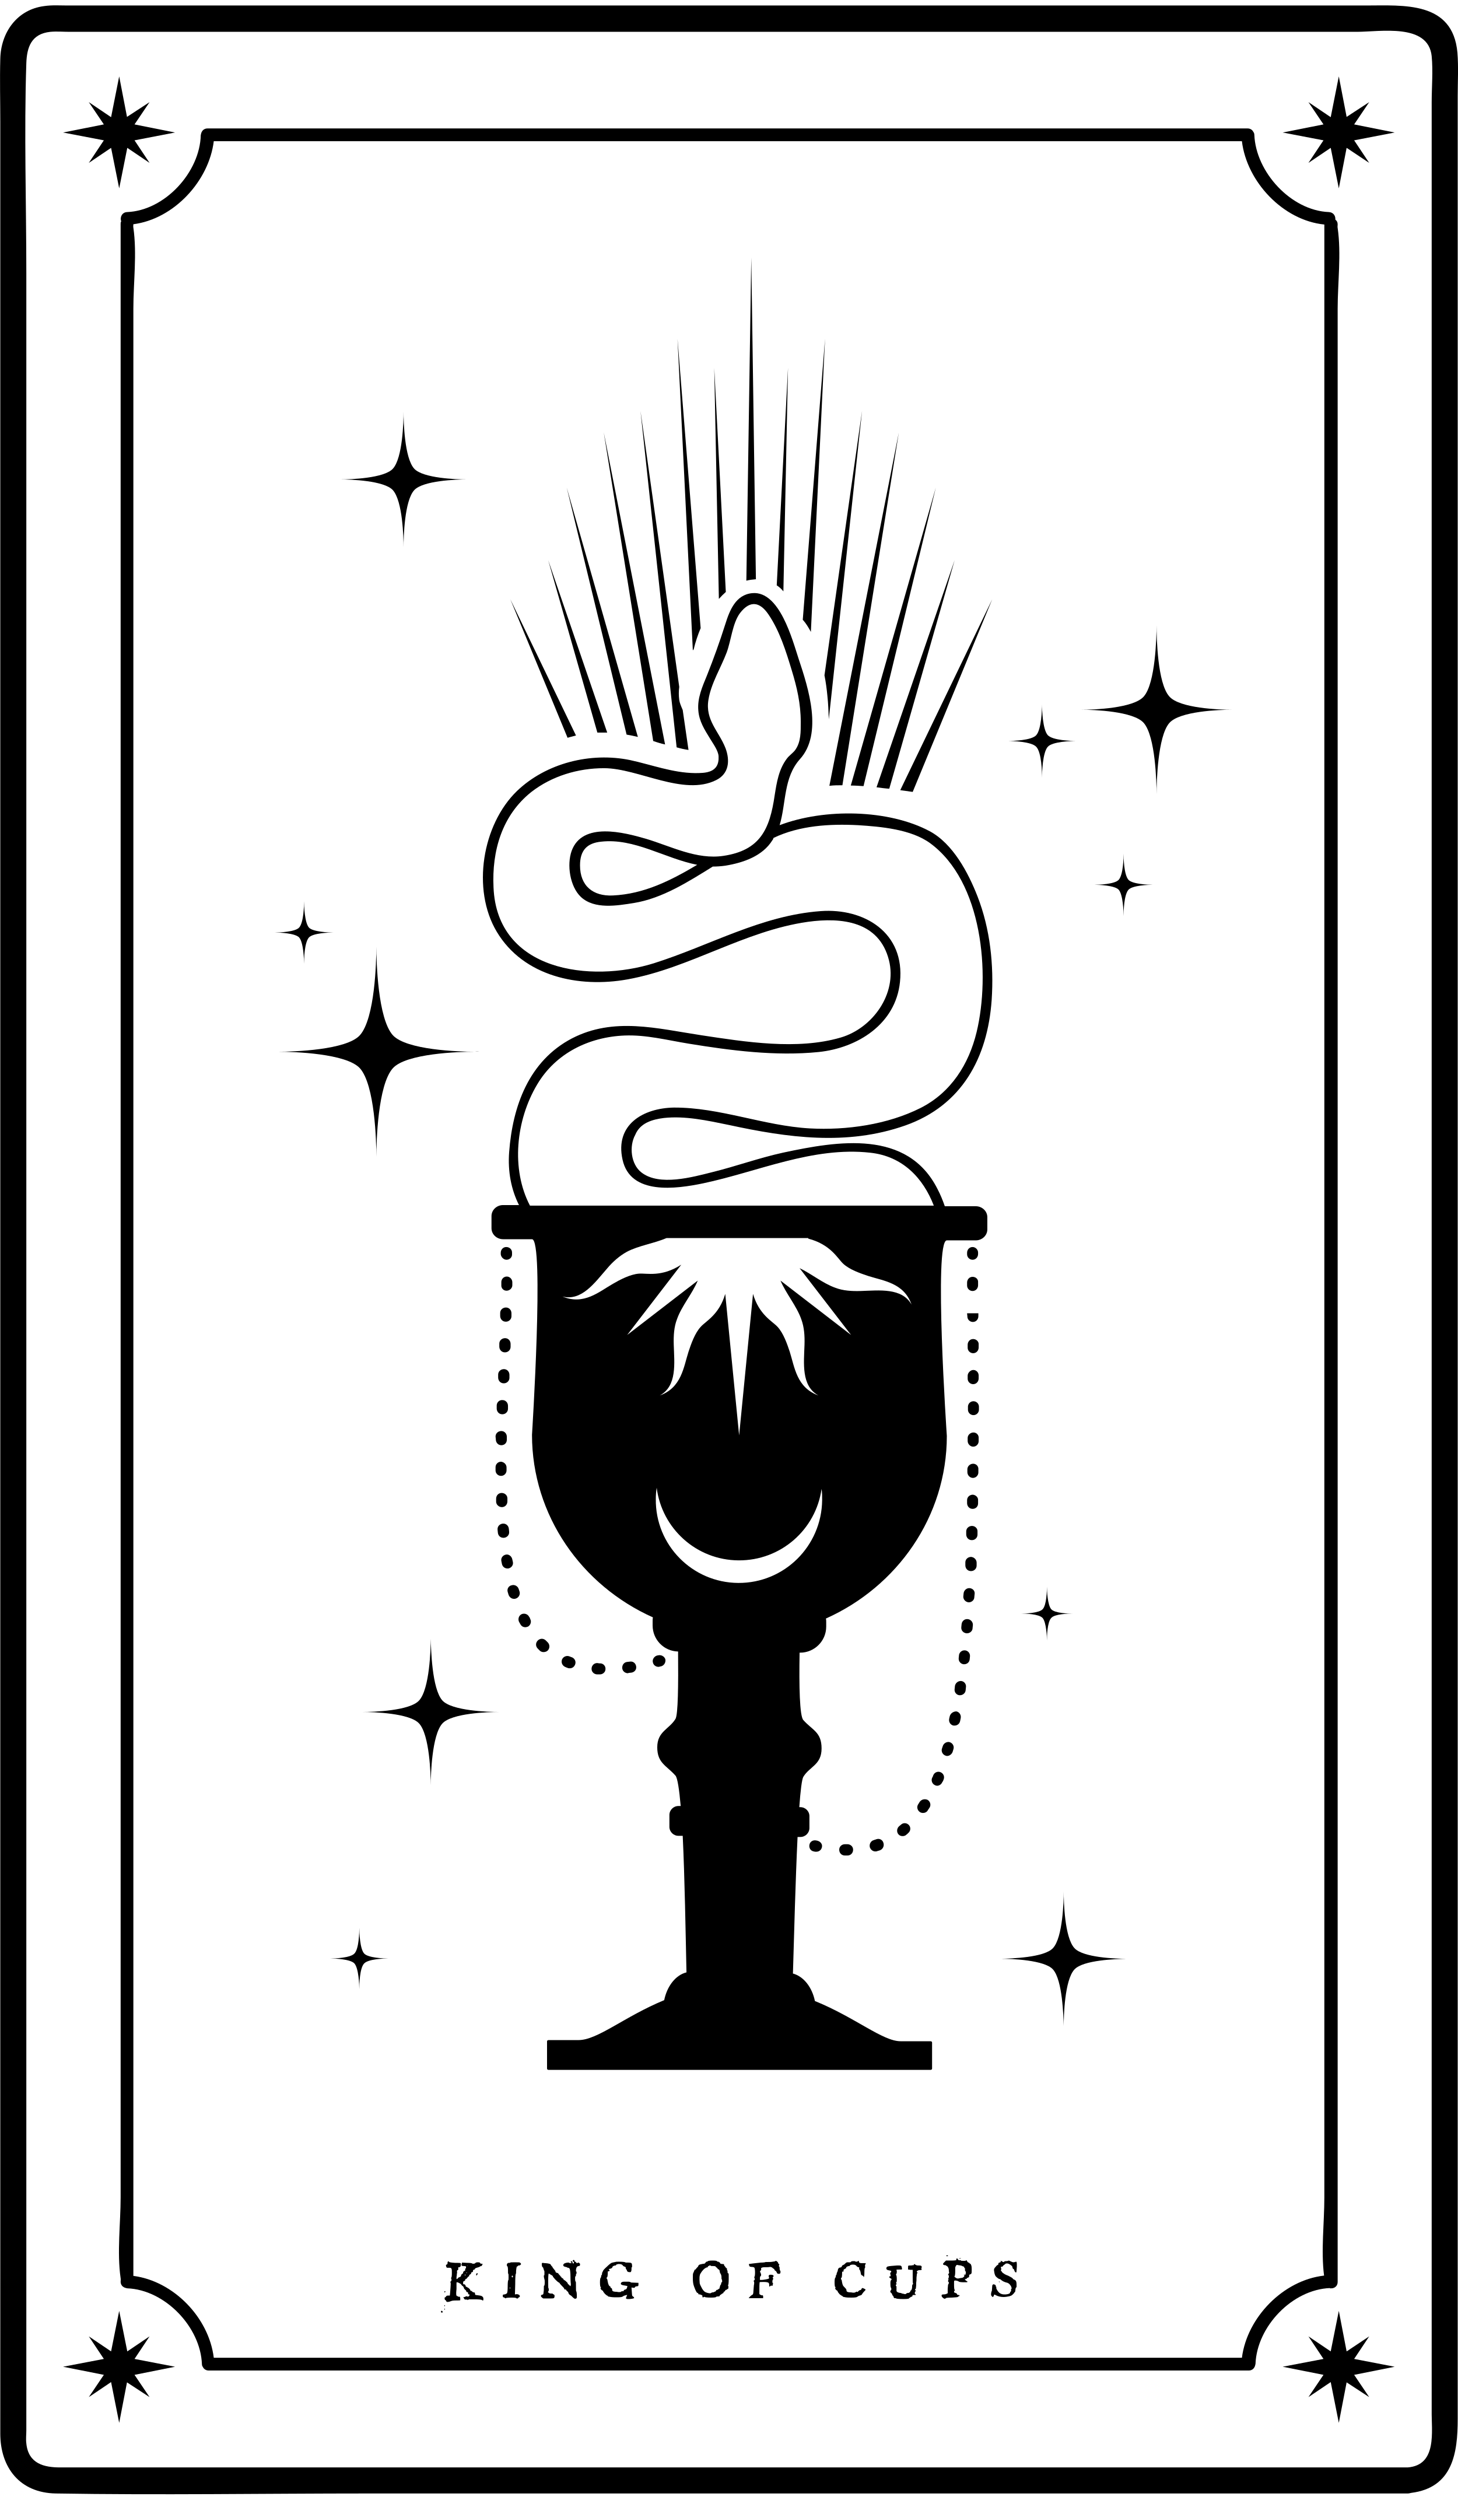 <?xml version="1.0" encoding="utf-8"?>
<!-- Generator: Adobe Illustrator 21.1.0, SVG Export Plug-In . SVG Version: 6.00 Build 0)  -->
<svg version="1.1" xmlns="http://www.w3.org/2000/svg" xmlns:xlink="http://www.w3.org/1999/xlink" x="0px" y="0px"
	 viewBox="0 0 504 864" style="enable-background:new 0 0 504 864;" xml:space="preserve">
<g id="Слой_1">
</g>
<g id="Слой_2">
	<g>
		<path d="M164.6,786.2l0.1,0.4l0-0.1c0,0,0-0.1,0.1-0.1c0,0,0.1-0.1,0.1-0.1c0-0.1,0.1-0.1,0.1-0.2c0.2-0.3,0.2-0.4,0-0.4
			C164.7,785.7,164.6,785.8,164.6,786.2z"/>
		<path d="M165.9,793.4c-0.8-0.1-1.3-0.2-1.5-0.2c-0.1-0.1-0.2-0.2-0.2-0.4c0-0.2,0-0.3-0.1-0.4c-0.1-0.1-0.2-0.1-0.4-0.1
			c-0.3-0.1-0.5-0.2-0.5-0.3c0-0.1-0.1-0.2-0.3-0.2c-0.2,0-0.3-0.1-0.3-0.2c0-0.1-0.1-0.3-0.3-0.5c-0.2-0.2-0.4-0.4-0.5-0.4
			c-0.1,0-0.2,0-0.2-0.1c0-0.1-0.1-0.2-0.3-0.2c-0.2,0-0.3-0.1-0.3-0.2c0-0.2-0.1-0.3-0.2-0.5c-0.2-0.2-0.3-0.2-0.5-0.2
			c-0.2,0-0.2-0.1-0.2-0.2c0-0.1,0-0.2,0-0.3c0-0.1,0-0.2,0-0.3c0-0.1,0.1-0.2,0.3-0.3c0.3-0.1,0.4-0.2,0.4-0.4
			c0-0.2,0.1-0.3,0.2-0.3c0.1,0,0.3-0.1,0.5-0.4c0.2-0.3,0.4-0.5,0.5-0.5c0.2-0.1,0.2-0.1,0.2-0.3c-0.1-0.1,0-0.2,0.3-0.4
			c0.2-0.1,0.4-0.3,0.4-0.5c0-0.2,0.1-0.3,0.3-0.3c0.2,0,0.3-0.1,0.3-0.4c0-0.3,0.1-0.4,0.2-0.4c0.2,0,0.4-0.1,0.5-0.4
			c0.2-0.2,0.5-0.3,0.9-0.4c0.4-0.1,0.6-0.2,0.8-0.3c0.1-0.1,0.2-0.2,0.4-0.2c0.2,0,0.3-0.1,0.3-0.2c0-0.1,0.1-0.3,0.2-0.4
			c0.1,0,0.1-0.1,0.1-0.1c0,0-0.1,0-0.4-0.1c-0.4,0-0.5-0.1-0.5-0.2c0-0.2-0.3-0.3-0.8-0.3c-0.5,0-0.8,0.1-0.9,0.3
			c-0.1,0.1-0.3,0.2-0.6,0.2c-0.3,0-0.4,0-0.5-0.1c-0.1-0.1-0.6-0.2-1.8-0.2l-1.7-0.1l-0.1,0.5c0,0.1-0.1,0.2-0.1,0.3
			c0,0.1,0.1,0.2,0.2,0.3c0.1,0.1,0.4,0.1,0.7,0.1c0.3,0,0.5,0.1,0.6,0.1s0.1,0.1,0.1,0.2v0.1c0,0.3-0.1,0.4-0.2,0.5
			c-0.1,0.1-0.1,0.2-0.1,0.4c0.1,0.1,0,0.3-0.3,0.4c-0.2,0.1-0.4,0.3-0.4,0.5c0,0.3-0.1,0.4-0.3,0.5c-0.2,0.1-0.4,0.3-0.4,0.6
			c-0.1,0.3-0.3,0.5-0.5,0.5c-0.3,0.1-0.5,0.2-0.6,0.4c-0.2,0.2-0.3,0.3-0.4,0.3c-0.1,0-0.1-0.1-0.1-0.4c0-0.2,0-0.5,0.1-0.9
			c0-0.5,0.1-0.8,0.1-0.9s0-0.3,0-0.3c-0.1-0.3,0-0.5,0.2-0.6c0.2-0.1,0.3-0.3,0.2-0.6c0-0.2,0-0.3,0-0.3c0,0,0.1-0.1,0.3-0.1
			c0.2,0,0.4-0.1,0.5-0.3c0.1-0.2,0.1-0.4,0.1-0.8c0-0.2,0-0.3-0.1-0.3c-0.1-0.1-0.7-0.1-1.9-0.1c-1.4-0.1-2.1-0.2-2.1-0.4
			c0-0.1-0.1-0.1-0.2-0.1c-0.1,0-0.2,0-0.2,0.1c0,0.1-0.1,0.2-0.1,0.3c0,0.2,0,0.3,0,0.3c0,0.2-0.1,0.3-0.3,0.4
			c-0.2,0-0.3,0.2-0.2,0.5c0.1,0.3,0.1,0.4,0.2,0.5s0.2,0.1,0.3,0.1c0.2,0,0.3,0,0.4,0c0.1,0,0.2,0,0.4,0c0.3,0,0.5,0.1,0.6,0.4
			c0.1,0.2,0.1,0.8,0.1,1.5c0,0.9-0.1,1.4-0.2,1.5c-0.1,0.1-0.1,0.2,0,0.4c0.1,0.2,0.1,0.5,0,0.7c-0.1,0.2-0.2,0.3-0.3,0.3
			c-0.1,0-0.1,0.1,0,0.2c0.1,0.1,0.1,0.3,0.1,0.7c0,0.6-0.1,1.5-0.2,2.9l-0.1,1h-0.6c-0.4,0-0.6,0.1-0.7,0.3
			c-0.1,0.2-0.2,0.3-0.3,0.3c-0.2,0-0.2,0.1-0.2,0.4c0,0.3,0.1,0.5,0.3,0.6c0.2,0.1,0.3,0.3,0.3,0.4c0,0.1,0.1,0.2,0.3,0.2
			c0.2,0,0.5,0,0.8-0.1s0.5-0.2,0.6-0.2c0.1-0.1,0.7-0.2,1.6-0.2s1.4,0,1.5-0.1c0,0,0-0.3,0-0.6c0-0.3-0.1-0.4-0.1-0.5
			c0-0.1-0.1-0.1-0.3-0.1c-0.2,0-0.4,0-0.4-0.1c0-0.1-0.1-0.1-0.2-0.1c-0.3,0-0.4-0.3-0.4-0.9c0-0.2,0-0.3,0-0.4
			c0-0.4,0.1-0.8,0.1-1.2V790c0-0.1,0-0.2,0-0.3c0-0.1,0-0.2,0-0.3c0-0.4,0-0.6,0.1-0.6h0.1c0.2,0,0.4,0.1,0.8,0.3s0.6,0.4,0.7,0.6
			c0.2,0.2,0.3,0.4,0.4,0.4c0.1,0,0.2,0.1,0.3,0.3c0.1,0.2,0.2,0.4,0.2,0.5c0,0.1,0.1,0.2,0.4,0.5c0.3,0.2,0.4,0.4,0.4,0.6
			c0,0.1,0.1,0.2,0.3,0.2c0.2,0,0.3,0.1,0.3,0.4c0,0.2,0.1,0.4,0.3,0.4c0.3,0,0.3,0.2,0,0.6c-0.2,0.2-0.4,0.2-0.6,0.1
			c-0.2-0.1-0.3-0.1-0.5,0c-0.1,0.1-0.3,0.2-0.5,0.2c-0.2,0-0.3,0-0.3,0.1c0,0.1,0,0.2,0.1,0.2c0.1,0,0.1,0.1,0.1,0.2
			s0.1,0.2,0.2,0.3c0.2,0.1,0.3,0.1,0.5,0.1c0,0,0,0,0.1,0c0,0,0,0,0.1,0c0.2-0.1,0.3,0,0.3,0.1c0,0.1,0.1,0.1,0.2,0
			c0.1-0.1,0.2-0.2,0.5-0.2c0.2,0,0.8,0,1.8,0c1.4,0,2.2,0.1,2.4,0.2c0.2,0.1,0.3,0.2,0.4,0.2c0.2,0,0.2-0.2,0.2-0.5
			c0-0.4-0.1-0.6-0.2-0.7C166.6,793.5,166.3,793.5,165.9,793.4z M161.5,782.9C161.5,782.9,161.5,782.9,161.5,782.9L161.5,782.9
			c0.1,0.2,0.1,0.3,0,0.3c0,0,0,0,0-0.1C161.5,783,161.5,783,161.5,782.9z M161.3,785.4c0.1,0,0.1,0,0.1,0c0.1,0,0.1,0,0,0.1
			c-0.1,0.1-0.2,0.1-0.3,0L161.3,785.4z M160.8,786.1c0.1,0,0.1,0.1,0.1,0.2c0,0.1,0,0.2-0.1,0.2s-0.1-0.1-0.1-0.2
			C160.7,786.2,160.7,786.1,160.8,786.1z"/>
		<path d="M153.9,792.2c0.1-0.2,0.1-0.3-0.1-0.3c-0.1,0-0.2,0.1-0.2,0.2c0,0.1,0,0.2,0.1,0.2C153.8,792.3,153.8,792.3,153.9,792.2z"
			/>
		<path d="M153.7,796.7c-0.1,0-0.1,0.1-0.1,0.2c0,0.1,0,0.2,0.1,0.2c0.1,0,0.1-0.1,0.1-0.2C153.8,796.8,153.8,796.7,153.7,796.7z"/>
		<path d="M152.5,798.8c-0.1,0.1-0.1,0.2,0,0.4c0.1,0.1,0.2,0.1,0.3,0.1c0.3-0.1,0.3-0.3,0.1-0.5
			C152.7,798.6,152.6,798.6,152.5,798.8z"/>
		<path d="M153.7,797.9c-0.1,0-0.1,0.1-0.1,0.2c0,0.1,0,0.2,0.1,0.2c0.1,0,0.1-0.1,0.1-0.2C153.8,797.9,153.8,797.9,153.7,797.9z"/>
		<path d="M179.7,782c-0.1-0.1-0.7-0.1-1.8-0.1c-1,0-1.5,0-1.5,0.1c0,0.1-0.2,0.1-0.5,0.1c-0.3,0-0.5,0.1-0.5,0.2
			c0,0.1,0,0.2-0.1,0.2c-0.1,0-0.1,0.1-0.1,0.3c0,0.3,0.1,0.4,0.2,0.5c0.1,0.1,0.2,0.5,0.2,1.3c0,0.8,0,1.2,0.1,1.3
			c0.1,0,0.1,0.4,0.1,1.1c0,0.7,0,1-0.1,1.1c-0.1,0-0.2,0.8-0.2,2.2c0,1.2-0.1,2-0.2,2.2c-0.1,0.2-0.4,0.4-0.9,0.5
			c-0.3,0-0.5,0.1-0.5,0.1c-0.1,0.1-0.1,0.2-0.1,0.4c0,0.3,0.1,0.5,0.2,0.5c0.2,0,0.3,0.1,0.5,0.2c0.2,0.2,0.3,0.2,0.3,0.1
			c0.1-0.1,0.8-0.2,2.1-0.2c1.1,0,1.6,0.1,1.6,0.2c0,0.1,0.1,0.1,0.3,0.1c0.2,0,0.3,0,0.3-0.1c0-0.1,0.1-0.2,0.3-0.3
			c0.2-0.1,0.3-0.2,0.3-0.3c0-0.5-0.4-0.7-1-0.8L178,793l0.1-3.5c0-2.3,0.1-3.5,0.2-3.6c0.1-0.1,0.1-0.4,0.1-1
			c0.1-1.1,0.2-1.6,0.4-1.6c0.1,0,0.2,0,0.2-0.1c0-0.1,0.1-0.2,0.4-0.2c0.2,0,0.4-0.1,0.5-0.2c0.1-0.1,0.2-0.2,0.2-0.4
			C180,782.3,179.9,782.1,179.7,782z M176.3,790.9c-0.1,0-0.2,0-0.2-0.1c0-0.1,0.1-0.1,0.2-0.1c0.1,0,0.2,0,0.2,0.1
			C176.5,790.9,176.4,790.9,176.3,790.9z M177.1,787.1c-0.1,0-0.2-0.1-0.2-0.3c0-0.2,0.1-0.3,0.2-0.3c0.1,0,0.2,0.1,0.2,0.3
			C177.3,787,177.3,787.1,177.1,787.1z"/>
		<path d="M200,782c-0.1,0-0.2,0-0.3,0.1c-0.2,0.1-0.3,0.1-0.3,0.1c-0.1,0-0.1-0.1-0.2-0.2c-0.1-0.2-0.3-0.3-0.4-0.3
			c-0.1,0-0.2-0.1-0.2-0.3c0-0.2-0.1-0.3-0.3-0.3c-0.2,0-0.3,0.1-0.3,0.3c0,0.2,0.1,0.3,0.2,0.3s0.2,0.1,0.2,0.3
			c0,0.2-0.1,0.3-0.2,0.3c-0.2,0-0.3-0.1-0.3-0.4c-0.1-0.2-0.2-0.4-0.3-0.4c-0.1,0-0.1,0-0.2,0.1c-0.2,0.2-0.2,0.3,0,0.3
			c0.1,0,0.2,0.1,0.2,0.1c0,0.1-0.1,0.2-0.4,0.2c-0.2,0-0.4,0-0.4-0.1s-0.1-0.1-0.4-0.1c-0.4,0-0.8,0.1-1.1,0.2
			c-0.4,0.2-0.6,0.4-0.6,0.7c0,0.3,0.3,0.5,0.8,0.6c0.4,0.1,0.6,0.1,0.6,0.2c0,0.1,0.1,0.1,0.3,0.1c0.3,0,0.5,0.2,0.6,0.6
			c0.1,0.4,0.2,1.2,0.2,2.4c0,1.4,0.1,2.2,0.1,2.4c0.1,0.1,0,0.3,0,0.6l-0.1,0.4l-0.5-0.5c-0.4-0.3-0.5-0.5-0.5-0.6
			c0-0.1-0.1-0.2-0.2-0.3c-0.1-0.1-0.3-0.2-0.4-0.4c-0.2-0.1-0.3-0.2-0.3-0.2c-0.1-0.1-0.3-0.2-0.3-0.2c-0.1,0-0.2-0.1-0.2-0.2
			c0-0.1-0.1-0.2-0.2-0.3c-0.1-0.1-0.3-0.2-0.4-0.2c-0.1,0-0.1-0.1-0.1-0.2c0-0.1-0.1-0.2-0.2-0.2c-0.1,0-0.1,0-0.1-0.1
			c0-0.1-0.1-0.2-0.4-0.5c-0.2-0.3-0.4-0.4-0.4-0.5c0-0.1-0.1-0.2-0.3-0.2c-0.2,0-0.3-0.1-0.5-0.2c-0.2-0.1-0.2-0.3-0.2-0.4
			c0-0.1-0.2-0.3-0.5-0.7s-0.5-0.6-0.5-0.7c0-0.1-0.1-0.2-0.3-0.4c-0.2-0.2-0.3-0.4-0.3-0.4c0-0.3-0.6-0.5-1.8-0.6
			c-0.6,0-0.9-0.1-0.9-0.1c-0.3,0-0.4,0.1-0.4,0.2c0,0.1,0,0.2,0,0.4c0,0.2,0,0.4,0.1,0.6c0.1,0.2,0.1,0.3,0.2,0.3
			c0.1,0,0.2,0.2,0.3,0.6c0.1,0.4,0.2,0.6,0.2,0.6c0.1,0,0.1,0.3,0.1,0.8c0,0.5,0,0.8-0.1,0.8c-0.1,0-0.1,0.1-0.1,0.4
			c0,0.2,0.1,0.6,0.2,1c0.1,0.2,0.1,0.6,0.1,1.1c0,0.7-0.1,1.1-0.2,1.1c-0.1,0-0.1,0.2-0.1,0.7c0,0.5,0,1.1-0.1,1.5
			c0,0.4-0.1,0.6-0.1,0.7c-0.1,0.1-0.2,0.2-0.4,0.2c-0.3,0.1-0.4,0.2-0.4,0.4c0,0.2,0.1,0.4,0.4,0.6c0.2,0.2,0.3,0.3,0.5,0.3
			s0.8,0,1.7,0c1,0,1.6,0,1.8-0.1c0.2-0.1,0.3-0.3,0.3-0.8c0-0.3-0.1-0.4-0.3-0.5c-0.2-0.1-0.3-0.1-0.3-0.2c0-0.1-0.2-0.1-0.6-0.1
			c-0.4,0-0.7-0.1-0.9-0.3c-0.2-0.2-0.2-0.3-0.1-0.4c0.1-0.1,0.2-0.2,0.2-0.6c0-0.3,0-0.5-0.1-0.5c-0.1-0.1-0.1-0.9-0.1-2.6
			c0-1.7,0.1-2.5,0.2-2.5c0.1,0,0.3,0.1,0.4,0.2c0.1,0.1,0.3,0.2,0.5,0.3c0.3,0.1,0.4,0.3,0.5,0.4c0,0.2,0.3,0.5,0.8,1.1
			c0.5,0.5,0.9,0.9,1.3,1.1c0.2,0.1,0.3,0.2,0.3,0.3c0,0.1,0.2,0.2,0.5,0.6c0.7,0.7,1.1,1.1,1.1,1.4c0,0.1,0.1,0.1,0.3,0.1
			c0.2,0,0.3,0,0.3,0.1c0,0.1,0.1,0.3,0.4,0.5c0.2,0.2,0.4,0.4,0.4,0.6c0,0.1,0.1,0.3,0.3,0.5c0.2,0.2,0.3,0.3,0.4,0.3
			c0.1,0,0.3,0.2,0.6,0.5c0.3,0.3,0.5,0.5,0.7,0.6c0.1,0.1,0.2,0.1,0.3,0.1c0.4,0,0.6-0.2,0.6-0.6c0-0.1,0-0.2,0-0.4
			c0-0.9-0.1-1.4-0.2-1.6c-0.1-0.1-0.1-0.5-0.1-1.3v-0.4c0-1,0-1.6-0.1-1.6c-0.1-0.1-0.2-0.4-0.2-1c0-0.5,0-0.8,0.1-0.8
			c0.1-0.1,0.2-0.2,0.2-0.5s0-0.4,0.1-0.4c0.1,0,0.1-0.1,0.1-0.4s0-0.4-0.1-0.4c-0.1,0-0.1-0.1-0.1-0.4c0-0.4,0.1-0.7,0.2-1
			c0.2-0.3,0.4-0.5,0.7-0.5c0.2,0,0.4-0.1,0.4-0.1s0.1-0.2,0.1-0.5v-0.2C200.3,782.3,200.2,782,200,782z"/>
		<path d="M217.1,788.6c-0.3,0-0.5,0-0.6,0c-0.7,0-1.2,0-1.4,0.1c-0.2,0.1-0.4,0.2-0.4,0.3c0,0.1-0.1,0.2-0.1,0.3
			c0,0.3,0.4,0.5,1.2,0.6c0.7,0.1,1.1,0.2,1.1,0.3c0,0-0.1,0.2-0.2,0.6c-0.1,0.3-0.3,0.5-0.5,0.5c-0.2,0-0.4,0.1-0.6,0.4
			c-0.2,0.3-0.3,0.3-0.4,0.2c-0.1-0.1-0.2-0.1-0.4,0.1c-0.2,0.2-0.5,0.2-0.8,0.2c-0.1,0-0.4,0-0.8-0.1c-0.7,0-1.1-0.1-1.3-0.2
			c-0.2-0.1-0.3-0.3-0.3-0.6c0-0.2-0.1-0.4-0.3-0.5c-0.2-0.1-0.3-0.2-0.3-0.4c0-0.2,0-0.2-0.1-0.2c-0.3,0-0.6-0.5-0.8-1.5
			c-0.1-0.7-0.2-1.1-0.3-1.1c-0.1,0-0.1-0.1-0.1-0.2c0-0.2,0-0.2,0.1-0.3c0.2,0,0.3-0.7,0.3-1.9c0-0.2,0.1-0.2,0.3-0.2
			c0.2,0,0.3-0.1,0.3-0.2c0-0.1,0-0.3-0.2-0.4c-0.1-0.1-0.1-0.2,0.1-0.2c0.2,0,0.4-0.1,0.7-0.2c0.2-0.1,0.4-0.3,0.4-0.4
			c0-0.1,0.1-0.3,0.3-0.4c0.2-0.1,0.5-0.2,0.7-0.2c0.2,0,0.3-0.1,0.3-0.2c0-0.1,0.2-0.2,0.7-0.3c0.1,0,0.1,0,0.2,0
			c0.1,0,0.1,0,0.2,0c0.6,0,1,0.2,1.2,0.5c0.1,0.2,0.3,0.3,0.6,0.4c0.3,0.1,0.4,0.2,0.4,0.3c0,0,0,0,0,0.1c0,0,0,0.1,0,0.1
			c0,0.1,0,0.2,0.1,0.3c0.1,0.1,0.2,0.2,0.3,0.5c0.1,0.2,0.1,0.3,0.2,0.4c0.1,0.1,0.3,0.1,0.5,0.2c0.1,0,0.2,0,0.4,0
			c0.1,0,0.2,0,0.2,0c0,0,0.1-0.1,0.1-0.1c0-0.1,0-0.1,0.1-0.2c0.1-0.3,0.1-0.6,0.1-0.9c0-0.3,0-0.5,0.1-0.5c0.1,0,0.1-0.1,0.1-0.3
			c0-0.2,0-0.5-0.1-0.9c-0.1-0.1-0.1-0.2-0.3-0.3c-0.1,0-0.4-0.1-0.9-0.1c-0.7,0-1,0-1.1-0.1c-0.1-0.1-0.9-0.2-2.2-0.2
			c-0.6,0-1,0-1.2,0.1c-0.6,0.1-1,0.2-1.3,0.3c-0.2,0.1-0.8,0.5-1.6,1.3c-0.9,0.8-1.3,1.3-1.3,1.4c0,0.1-0.1,0.2-0.2,0.4
			c-0.1,0.2-0.2,0.4-0.2,0.7c0,0.3-0.1,0.4-0.2,0.5c-0.1,0.1-0.1,0.2-0.1,0.4c0,0.2-0.1,0.4-0.2,0.5c-0.1,0.1-0.2,0.6-0.2,1.5
			c0,1,0.1,1.6,0.2,1.6c0.1,0,0.1,0.1,0.1,0.3c0,0.1,0,0.2-0.1,0.2c-0.1,0,0,0.1,0.2,0.4c0.2,0.2,0.4,0.4,0.5,0.4
			c0.1,0,0.2,0.1,0.2,0.3c0.1,0.2,0.3,0.4,0.6,0.8c0.4,0.3,0.6,0.6,0.8,0.6c0.2,0.1,0.2,0.1,0.2,0.2c0,0.1,0.4,0.2,1.1,0.3
			c0.7,0.1,1.4,0.1,2.2,0.1c1.1,0,1.7-0.1,1.9-0.3c0.1-0.1,0.3-0.2,0.6-0.3c0.4-0.1,0.6-0.2,0.8-0.2c0,0,0.1,0,0.1,0
			c0,0-0.1,0.2-0.2,0.5c-0.1,0.2-0.2,0.4-0.2,0.6c0,0.2,0.2,0.3,0.6,0.3c0.3,0,0.5,0,0.6,0c1-0.1,1.6-0.2,1.6-0.4
			c0-0.1-0.1-0.3-0.4-0.5c-0.2-0.1-0.3-0.3-0.3-0.5c0-0.2-0.1-0.6-0.1-1.2l-0.1-1.4l0.6,0.1c0.3,0.1,0.5,0,0.6-0.2
			c0.1-0.2,0.3-0.3,0.6-0.3c0.3,0,0.4-0.1,0.5-0.1c0,0,0.1-0.2,0.1-0.5v-0.6l-2.5-0.1C217.7,788.6,217.4,788.6,217.1,788.6z"/>
		<path d="M251.7,785.7c-0.2-0.1-0.2-0.2-0.2-0.5c0-0.3,0-0.5-0.1-0.5c-0.1,0-0.1-0.1-0.1-0.4s-0.1-0.4-0.2-0.4
			c-0.1,0-0.2-0.1-0.3-0.3c-0.1-0.2-0.2-0.3-0.3-0.4c-0.1-0.1-0.2-0.2-0.2-0.4c0-0.2-0.1-0.3-0.4-0.3c-0.7,0-1-0.1-1-0.4
			c0-0.1-0.1-0.2-0.2-0.2c-0.1,0-0.2,0-0.2-0.1s-0.1-0.1-0.3-0.1c-0.2,0-0.3-0.1-0.4-0.2c0-0.1-0.5-0.2-1.5-0.2
			c-0.9,0-1.5,0.1-1.6,0.2c-0.1,0.1-0.2,0.2-0.4,0.2c-0.2,0-0.3,0.1-0.4,0.3c-0.1,0.2-0.3,0.4-0.6,0.4c-0.3,0-0.6,0.1-1.1,0.2
			c-0.5,0.1-0.7,0.3-0.8,0.5c0,0.2-0.2,0.4-0.5,0.7s-0.4,0.5-0.4,0.5c0,0.1-0.1,0.1-0.2,0.1c-0.1,0-0.2,0.1-0.3,0.4
			c-0.1,0.2-0.2,0.5-0.3,0.7c-0.2,0.3-0.2,0.8-0.2,1.8c0,1.2,0.1,2.1,0.4,2.9c0.5,1.4,0.9,2.2,1.2,2.3c0.2,0,0.3,0.1,0.3,0.3
			c0,0.2,0.2,0.2,0.4,0.2c0.2,0,0.4,0,0.4,0.1c0,0.1,0.1,0.1,0.3,0.1s0.3,0.1,0.3,0.4c0,0.2,0,0.3,0.1,0.4c0.1,0.1,0.2,0,0.4-0.1
			c0.1-0.1,0.2-0.1,0.3,0c0.2,0.1,0.9,0.2,2.2,0.2c1.1,0,1.7-0.1,1.7-0.2c0-0.1,0.3-0.2,0.7-0.2c0.4,0,0.6-0.1,0.6-0.2
			c0-0.2,0.1-0.3,0.2-0.3c0,0,0.2-0.1,0.4-0.3c0.3-0.2,0.4-0.3,0.5-0.3c0.1,0,0.2-0.1,0.2-0.3c0.1-0.2,0.2-0.3,0.3-0.3
			c0.1,0,0.2-0.1,0.3-0.3c0-0.2,0.2-0.3,0.4-0.3c0.2-0.1,0.3-0.1,0.3-0.2c0-0.1,0.1-0.1,0.2-0.1c0.1,0,0.2-0.2,0.2-0.6
			c0-0.3,0-0.5-0.1-0.5c-0.1,0-0.1-0.1,0-0.2c0.1-0.1,0.2-0.8,0.2-2.1c0-0.3,0-0.7,0-1.1C251.9,786,251.9,785.7,251.7,785.7z
			 M249.5,788.8c-0.1,0-0.2,0.2-0.2,0.4c0,0.3-0.1,0.4-0.2,0.5c-0.1,0.1-0.2,0.4-0.3,0.8c-0.1,0.4-0.1,0.6-0.3,0.6
			c-0.1,0-0.2,0-0.2,0.1c0,0.1-0.1,0.2-0.4,0.2c-0.3,0.1-0.4,0.2-0.4,0.3c0,0.1,0,0.2-0.1,0.2c-0.1,0.1-0.2,0.1-0.4,0.2
			c-0.1,0.1-0.2,0.1-0.3,0.1c0,0.1-0.2,0.1-0.4,0.1c-0.2,0-0.3,0.1-0.5,0.2c-0.1,0.1-0.2,0.1-0.4,0.1c-0.2,0-0.4,0-0.7-0.1
			c-0.5-0.1-1-0.3-1.3-0.6c-0.3-0.3-0.7-0.8-1-1.5c-0.3-0.5-0.4-0.9-0.5-1.1c0-0.2-0.1-0.7-0.1-1.4c0-0.7,0-1.1,0.1-1.4
			c0-0.2,0.1-0.5,0.3-0.8c0.3-0.5,0.6-0.9,1-1.3c0.4-0.4,0.8-0.6,1-0.7c0.3,0,0.5-0.1,0.5-0.3c0-0.1,0.1-0.2,0.2-0.2
			c0.1,0,0.2,0,0.2-0.1c0-0.1,0.1-0.1,0.3-0.1c0.2,0,0.3,0,0.3,0.1c0,0.1,0.3,0.1,0.9,0.1c0.5,0,0.8,0.1,0.8,0.2
			c0,0.1,0.1,0.2,0.3,0.3c0.2,0.1,0.3,0.2,0.3,0.3c0,0.1,0.1,0.2,0.3,0.3c0.3,0.1,0.5,0.4,0.5,0.8c0,0.2,0.1,0.5,0.3,0.8
			c0.2,0.3,0.3,0.7,0.3,1.1c0,0.5,0,0.7,0.1,0.8c0.1,0.1,0.1,0.2,0.1,0.4C249.7,788.6,249.6,788.7,249.5,788.8z"/>
		<path d="M269.5,783.9c0-0.3-0.1-0.5-0.2-0.6c-0.1-0.1-0.1-0.2,0-0.4c0.1-0.1,0.1-0.2,0.1-0.2c0-0.1-0.1-0.2-0.2-0.2
			c-0.1-0.1-0.2-0.2-0.2-0.3c0-0.2-0.1-0.3-0.3-0.5c-0.2-0.2-0.4-0.3-0.5-0.3c-0.1,0-0.2,0-0.2,0.1c0,0.1-0.3,0.1-0.9,0.2
			c-0.5,0.1-1.1,0.1-1.7,0.1c-0.6,0-0.9,0-1,0.1c-0.1,0-0.5,0.1-1.4,0.1c-0.9,0.1-1.8,0.2-2.7,0.3c-0.9,0.1-1.4,0.2-1.4,0.2
			c0,0,0,0.1,0,0.2c0,0.1,0,0.2,0.1,0.3c0.1,0.2,0.1,0.3,0.2,0.4c0.1,0,0.3,0.1,0.6,0.1c0.5,0,0.9,0.1,1,0.3
			c0.1,0.2,0.2,0.7,0.2,1.6c0,0.9-0.1,1.4-0.2,1.5c-0.1,0.1-0.1,0.2,0,0.4c0.1,0.3,0.2,0.5,0,0.7c-0.1,0.2-0.2,0.3-0.3,0.3
			c-0.1,0,0,0.1,0.1,0.2c0.1,0.1,0.1,0.3,0.1,0.6c0,0.1,0,0.4-0.1,0.8c-0.1,1.4-0.2,2.3-0.2,2.6c-0.1,0.4-0.1,0.5-0.3,0.6
			c-0.2,0.1-0.5,0.3-0.8,0.6l-0.5,0.6h5v-0.5c0-0.2,0-0.4-0.1-0.4c0-0.1-0.1-0.1-0.3-0.1c-0.2,0-0.4,0-0.4-0.1s-0.1-0.1-0.2-0.1
			c-0.1,0-0.2-0.1-0.3-0.3c0-0.1,0-0.4,0-1.2c0-1.2,0-2.1,0.1-2.8c0-0.1,0.5-0.1,1.4-0.1c0.8,0,1.3,0.1,1.5,0.2
			c0.3,0.1,0.4,0.4,0.4,0.9c0,0.3,0,0.5,0.1,0.5c0.1,0,0.1-0.1,0.3-0.2c0.1-0.1,0.3-0.2,0.5-0.1c0.2,0.1,0.3,0,0.3-0.2
			c0-0.2,0-0.3,0.1-0.4c0.1-0.1,0.1-0.2,0-0.2c-0.1-0.1-0.2-0.3-0.2-0.6c0-0.4,0.1-0.7,0.2-0.8c0.1-0.1,0.1-0.1,0.1-0.2
			c0-0.1,0-0.1-0.1-0.2c-0.1-0.1-0.1-0.2-0.1-0.2c0-0.1,0-0.1,0.1-0.2c0.2-0.1,0.2-0.2,0.2-0.4c0-0.3-0.4-0.4-1.1-0.4
			c-0.4,0-0.6,0.2-0.6,0.5c0,0.1,0,0.2,0.1,0.3c0.1,0.2,0,0.4,0,0.5c-0.1,0.1-0.4,0.2-1,0.3c-0.6,0.1-1.1,0.2-1.6,0.2h-0.5v-0.6
			c0-0.4,0.1-0.6,0.2-0.7c0.1-0.1,0.2-0.2,0.2-0.4c0-0.3-0.1-0.5-0.2-0.8c-0.1-0.2-0.2-0.4-0.2-0.4c0-0.1,0.1-0.1,0.2-0.3
			c0.2-0.2,0.3-0.4,0.2-0.6c0-0.1,0-0.1,0-0.2c0-0.1,0.1-0.2,0.4-0.3c0.3-0.1,0.8-0.1,1.6-0.1c0.7,0,1.1-0.1,1.1-0.1
			c0.3,0,0.5,0.1,0.7,0.2c0.2,0.2,0.3,0.3,0.5,0.4c0.2,0.1,0.3,0.2,0.3,0.3c0,0.1,0.1,0.3,0.3,0.4c0.2,0.1,0.4,0.3,0.5,0.6
			c0.1,0.4,0.4,0.5,0.8,0.5c0.1,0,0.2,0,0.3-0.1c0.1-0.1,0.2-0.2,0.2-0.6c0-0.3-0.1-0.5-0.2-0.5
			C269.5,784.4,269.5,784.2,269.5,783.9z"/>
		<path d="M299.3,782.2h-1c-0.5,0-0.9,0-1.1-0.1c-0.2-0.1-0.3-0.3-0.3-0.5c0-0.1,0-0.2-0.1-0.2c-0.1,0-0.2,0-0.2,0.1
			c-0.1,0.1-0.3,0.2-0.7,0.2c-0.2,0-0.2,0-0.2-0.1c0-0.1-0.2-0.1-0.7-0.1c-0.5,0-0.8,0.1-0.8,0.2c-0.1,0.1-0.2,0.2-0.4,0.2
			c-0.2,0-0.3,0-0.4,0c-0.1,0-0.1,0-0.2,0c-0.1,0-0.2,0-0.2,0c-0.3,0-0.5,0.1-0.8,0.4c-0.3,0.3-0.5,0.5-0.7,0.5
			c-0.2,0.1-0.4,0.2-0.5,0.5c-0.1,0.3-0.3,0.4-0.6,0.4c-0.5,0.1-0.7,0.4-0.8,1c0,0.2-0.1,0.4-0.2,0.6c-0.1,0.2-0.2,0.5-0.2,0.6
			c0,0.3-0.1,0.4-0.2,0.5c-0.1,0.1-0.1,0.2-0.1,0.4c0,0.2-0.1,0.4-0.2,0.5c-0.1,0.1-0.2,0.6-0.2,1.5c0,1,0.1,1.6,0.2,1.6
			c0.1,0,0.1,0.1,0.1,0.3c0,0.1,0,0.2-0.1,0.2c-0.1,0,0,0.1,0.2,0.4c0.2,0.2,0.4,0.4,0.5,0.4c0.1,0,0.1,0.1,0.2,0.4
			c0.1,0.2,0.3,0.4,0.6,0.8c0.4,0.3,0.6,0.5,0.9,0.6c0.2,0.1,0.2,0.1,0.2,0.2c0,0.1,0.3,0.2,1,0.3c0.6,0.1,1.4,0.1,2.1,0.1
			c1.1,0,1.8-0.1,2-0.3c0.2-0.2,0.5-0.3,0.8-0.4c0.4-0.1,0.7-0.2,0.8-0.5c0.2-0.3,0.4-0.6,0.7-0.9c0.3-0.3,0.5-0.5,0.5-0.6
			c0-0.1-0.1-0.2-0.3-0.3c-0.4-0.2-0.6-0.3-0.8-0.3c-0.1,0-0.2,0.1-0.3,0.3c-0.1,0.3-0.2,0.4-0.4,0.4c-0.2,0-0.4,0.1-0.7,0.4
			c-0.2,0.3-0.4,0.3-0.5,0.2c-0.1-0.1-0.2-0.1-0.4,0.1c-0.1,0.1-0.4,0.2-0.7,0.2c-0.1,0-0.4,0-0.9-0.1c-0.7,0-1.1-0.1-1.3-0.2
			c-0.2-0.1-0.3-0.3-0.3-0.6c0-0.2-0.2-0.5-0.6-0.9c-0.3-0.3-0.5-0.5-0.6-0.7c-0.1-0.2-0.2-0.5-0.3-1c-0.1-0.7-0.2-1.1-0.3-1.1
			c-0.1,0-0.1-0.1-0.1-0.2c0-0.1,0-0.2,0.1-0.3c0.2,0,0.3-0.7,0.3-1.9c0-0.2,0.1-0.3,0.3-0.3c0.2,0,0.3-0.1,0.2-0.3
			c-0.1-0.3,0.1-0.4,0.4-0.6c0.3-0.1,0.5-0.3,0.5-0.4c0-0.1,0.1-0.3,0.3-0.4c0.2-0.1,0.5-0.2,0.7-0.2c0.2,0,0.3-0.1,0.3-0.2
			c0-0.1,0.2-0.2,0.7-0.3c0.1,0,0.1,0,0.2,0c0.1,0,0.1,0,0.2,0c0.6,0,1,0.2,1.2,0.5c0.1,0.2,0.3,0.3,0.6,0.4c0.2,0,0.3,0.1,0.3,0.1
			c0,0.1,0.1,0.1,0,0.3c-0.1,0.2,0,0.3,0.1,0.4c0.1,0.1,0.3,0.4,0.4,1c0.1,0.4,0.1,0.7,0.2,0.8c0.1,0.1,0.2,0.2,0.4,0.3
			c0.3,0.1,0.4,0.2,0.4,0.4c0,0.1,0,0.1,0,0.1c0,0,0.1,0,0.1,0c0.1-0.1,0.2-0.6,0.2-1.6c0-1,0.1-1.6,0.2-1.6c0.1-0.1,0.1-0.3,0-0.8
			L299.3,782.2z"/>
		<path d="M317.6,783h-0.2c-0.4,0-0.8-0.1-1-0.3c-0.2-0.1-0.3-0.2-0.4-0.2c0,0-0.1,0.1-0.1,0.2c0,0.1,0,0.2-0.1,0.2
			c-0.1,0-0.4,0-0.8,0.1c-0.6,0-1,0-1,0.1c-0.1,0.1-0.1,0.3-0.1,0.7l0,0.6l0.8,0.1l0.8,0v2.3c0,1.5,0,2.3,0.1,2.4
			c0.1,0,0.1,0.1-0.1,0.3c-0.1,0.2-0.2,0.4-0.2,0.5v0.2c0,0.3,0,0.6-0.1,0.9c-0.1,0.3-0.2,0.5-0.3,0.5c-0.1,0.1-0.2,0.1-0.2,0.3
			c0,0.1-0.1,0.3-0.3,0.4c-0.2,0.2-0.4,0.2-0.6,0.2c-0.3,0-0.4,0.1-0.5,0.2c-0.1,0.1-0.2,0.2-0.4,0.2c-0.1,0-0.2,0-0.5-0.1
			c-0.5-0.1-0.7-0.1-0.8-0.2c0-0.1-0.2-0.1-0.4-0.1c-0.2,0-0.4-0.1-0.8-0.2c-0.2-0.1-0.3-0.2-0.4-0.3c-0.1-0.1-0.1-0.2-0.1-0.5V791
			v-0.3c0-0.4,0-0.6-0.1-0.6c-0.1,0-0.2-0.1-0.1-0.3c0-0.2,0.1-0.3,0.2-0.3c0.1-0.1,0.1-0.1,0-0.2c-0.1,0-0.1-0.1-0.1-0.2
			c0-0.1,0-0.2,0-0.3c0-0.1,0.1-0.1,0.1-0.1c0.1,0,0.1-0.3,0.1-0.9c0-0.9-0.1-1.4-0.2-1.5c-0.1-0.1-0.1-0.2,0-0.3
			c0.1-0.1,0.2-0.4,0.2-0.8c0-0.1,0-0.2,0-0.3c0-0.1-0.1-0.2-0.1-0.3c0-0.1,0-0.1,0-0.1c0-0.1,0.5-0.1,1.4-0.1c0.1,0,0.1,0,0.2,0
			c0.1,0,0.1,0,0.2,0h0c0,0,0.1-0.1,0.1-0.2c0-0.1,0-0.3-0.1-0.6c0-0.2-0.1-0.4-0.3-0.5c-0.2-0.1-0.5-0.1-1-0.1
			c-0.1,0-0.6,0-1.5,0.1c-1.4,0.1-2.1,0.2-2.3,0.4c-0.2,0.2-0.2,0.4-0.2,0.5c0,0.4,0.3,0.6,1,0.7c0.5,0.1,0.7,0.2,0.7,0.4
			c0,0.1-0.1,0.2-0.2,0.3c-0.2,0.1-0.2,0.4-0.1,0.7c0.1,0.3,0.1,0.6,0,0.6c-0.1,0.1-0.2,0.1-0.3,0.1c-0.1,0-0.1,0-0.1,0.1
			c0,0.2,0.1,0.4,0.4,0.5c0.2,0.1,0.4,0.2,0.4,0.4c0,0.1-0.1,0.2-0.2,0.3c-0.1,0.1-0.2,0.4-0.2,0.9v0.4c0,0.8,0.1,1.3,0.2,1.3
			c0.1,0.1,0.1,0.2,0.1,0.5c0,0.2,0,0.3-0.1,0.3c-0.1,0-0.1,0.1-0.2,0.4c-0.1,0.3,0,0.4,0.2,0.5c0.1,0.1,0.3,0.3,0.4,0.6
			c0.1,0.3,0.2,0.5,0.3,0.5c0.1,0,0.1,0.1,0.2,0.4c0.1,0.3,0.2,0.4,0.4,0.4c0.2,0,0.4,0,0.5,0.1c0.1,0.1,1,0.2,2.5,0.2
			c1.3,0,1.9-0.1,1.9-0.2s0.1-0.2,0.2-0.2c0.1,0,0.2-0.1,0.3-0.2c0.1-0.1,0.2-0.2,0.4-0.2c0.2,0,0.3-0.1,0.3-0.3
			c0-0.1,0.1-0.2,0.1-0.3c0.1,0,0.2,0,0.5,0h0.1c0.3,0,0.5,0,0.5-0.1c0-0.1-0.1-0.1-0.2-0.2c-0.1-0.1-0.2-0.2-0.2-0.3
			c0-0.2,0.1-0.4,0.2-0.6c0.2-0.2,0.2-0.4,0.1-0.4c-0.1,0-0.2-0.1-0.2-0.2c0-0.1,0-0.2,0.1-0.2c0.1,0,0.2-0.2,0.2-0.4
			c0-0.2,0.1-0.6,0.1-0.9c0-0.4,0-0.6,0-0.6c0-0.1,0-0.5,0.1-1.1c0-0.6,0-1.2,0.1-1.7c0-0.5,0.1-0.8,0.2-0.9c0.1-0.1,0.2-0.2,0-0.2
			c-0.1-0.1-0.2-0.1-0.2-0.2c0-0.1,0.1-0.3,0.3-0.4c0.2-0.1,0.4-0.2,0.6-0.2c0.1,0,0.2,0,0.2,0c0,0,0.1,0,0.2,0
			c0.3,0,0.4-0.1,0.4-0.3c0-0.1,0-0.1-0.1-0.2c-0.1-0.1-0.1-0.2,0-0.2c0.1,0,0.1-0.1,0.1-0.2C318.7,783.1,318.3,783,317.6,783z"/>
		<path d="M335.4,782.4c-0.1,0-0.2,0-0.2-0.1s-0.1-0.2-0.4-0.3c-0.3-0.1-0.4-0.3-0.5-0.5l-0.2-0.3c-0.1-0.1-0.2-0.1-0.2,0.1
			c0,0.1-0.3,0.1-0.8,0.1c-0.6,0-0.9,0-0.9-0.1s-0.1-0.1-0.3-0.1c-0.5,0-0.8-0.1-0.8-0.4c0-0.1-0.1-0.2-0.3-0.2s-0.3,0.1-0.2,0.3
			c0,0,0,0,0,0.1c0,0,0,0,0,0.1c0,0.1-0.6,0.2-1.8,0.2h-1.8l-0.5,0.5c-0.3,0.3-0.5,0.5-0.5,0.7c0,0.2,0.2,0.4,0.7,0.4
			c0.2,0,0.3,0,0.3,0.1s0,0.1,0.1,0.1c0.2,0,0.4,0.2,0.6,0.5c0.2,0.3,0.3,0.7,0.3,1.2c0,0.4,0.1,0.6,0.1,0.6c0,0.2-0.1,0.4-0.2,0.5
			c-0.2,0.1-0.2,0.2-0.1,0.3c0.1,0.1,0.2,0.3,0.2,0.7c0,0.3-0.1,0.5-0.2,0.5c-0.2,0-0.2,0,0,0.1c0.1,0.1,0.1,0.3,0,0.6
			c-0.1,0.3-0.1,0.5,0.1,0.6c0.1,0.1,0.1,0.2,0.1,0.3c0,0.2-0.1,0.4-0.2,0.5c-0.1,0.1-0.1,0.6-0.2,1.6l0,1.5l-0.4,0.2
			c-0.2,0.1-0.5,0.2-1.1,0.2c-0.3,0-0.5,0.1-0.5,0.1c-0.1,0.1-0.1,0.2-0.1,0.4c0,0.2,0.2,0.5,0.6,0.8c0.2,0.1,0.3,0.2,0.5,0.2
			c0.2,0,0.3-0.1,0.3-0.2c0.1-0.1,0.8-0.2,2.1-0.2c1.4-0.1,2.1-0.1,2.2-0.3c0.1-0.1,0.2-0.2,0.3-0.2c0.1,0,0.2-0.1,0.2-0.2
			c0-0.1-0.1-0.2-0.4-0.2c-0.3,0-0.4-0.1-0.5-0.3c0-0.2-0.2-0.3-0.5-0.4c-0.4-0.1-0.5-0.2-0.5-0.4c0-0.1,0-0.2,0.1-0.3
			c0.2-0.2,0.2-0.3,0.1-0.4c-0.1,0-0.2-0.6-0.2-1.6c0-0.3,0-0.6,0-1c0-0.3,0-0.4,0.1-0.5c0-0.1,0.1-0.1,0.2-0.1c0.2,0,0.5,0,0.8,0.1
			c0.3,0.1,0.5,0.2,0.6,0.3c0.1,0.1,0.7,0.2,1.7,0.2c0.8,0,1.2,0,1.2-0.1c0.1-0.1,0-0.2-0.2-0.3c-0.2-0.1-0.4-0.2-0.5-0.4
			c-0.1-0.1-0.2-0.2-0.2-0.2c0,0,0.1-0.1,0.3-0.1c0.3-0.1,0.4-0.1,0.4-0.2s0.1-0.2,0.4-0.3c0.3-0.1,0.4-0.2,0.4-0.4
			c0-0.5,0.1-0.7,0.3-0.7c0.1,0,0.2-0.1,0.4-0.2c0.2-0.2,0.2-0.7,0.2-1.5c0-1-0.1-1.5-0.3-1.7C335.6,782.5,335.5,782.4,335.4,782.4z
			 M333.8,786.1c0,0-0.1,0.1-0.4,0.1h-0.1c0,0-0.1,0-0.1,0c-0.1,0-0.1,0,0,0.1c0.1,0.1,0.2,0.1,0.2,0.2c0,0.1-0.1,0.3-0.3,0.5
			c-0.2,0.2-0.5,0.3-0.7,0.3c-0.3,0-0.6,0.1-1.1,0.2c-0.1,0-0.2,0-0.3,0c-0.2,0-0.4-0.1-0.7-0.3c-0.2-0.2-0.3-0.3-0.4-0.3
			c0-0.1,0-0.1,0.1-0.2c0.1-0.1,0.2-0.7,0.2-1.6v-1.2c0-0.3,0.1-0.5,0.2-0.7s0.3-0.4,0.4-0.4h0.1l0.4,0.1c0.3,0,0.5,0.1,0.8,0.1
			c0.2,0.1,0.4,0.1,0.4,0.1c0,0.1,0.1,0.1,0.4,0.2c0.3,0.1,0.4,0.2,0.4,0.3c0,0.1,0.1,0.3,0.2,0.4c0.1,0.1,0.2,0.2,0.1,0.3
			c-0.1,0.1-0.1,0.3,0.1,0.6c0.1,0.2,0.2,0.4,0.2,0.6C333.9,785.3,333.8,785.6,333.8,786.1z"/>
		<path d="M331.6,780.6c0.1,0.1,0.3,0.1,0.4,0c0,0,0,0,0.1,0c0.1-0.1,0.1-0.1,0.1-0.1c0,0-0.1,0-0.3,0
			C331.7,780.5,331.6,780.5,331.6,780.6z"/>
		<path d="M327.1,779.6c0,0.1,0.1,0.2,0.3,0.2c0.2,0,0.3-0.1,0.3-0.2c0-0.1-0.1-0.1-0.3-0.1C327.2,779.5,327.1,779.5,327.1,779.6z"
			/>
		<path d="M351.4,789.5c0-0.6-0.1-0.9-0.2-1.1c-0.1-0.2-0.3-0.4-0.6-0.5c-0.3-0.1-0.5-0.3-0.5-0.4c-0.1-0.1-0.3-0.3-0.9-0.6
			c-0.5-0.3-1-0.5-1.3-0.6c-0.2-0.1-0.5-0.2-0.9-0.5c-0.4-0.3-0.6-0.4-0.6-0.5c0-0.1-0.1-0.2-0.2-0.3c-0.2-0.1-0.2-0.2-0.2-0.3
			c0,0,0-0.1,0-0.1c0.1-0.1,0.1-0.2,0.1-0.3c0-0.1,0-0.3-0.1-0.6c0-0.1,0-0.2,0-0.2c0,0,0.2-0.1,0.3-0.1c0.3,0,0.4-0.1,0.4-0.2
			c0-0.1,0.1-0.2,0.4-0.4c0.3-0.2,0.4-0.3,0.4-0.3c0-0.1,0.1-0.1,0.4-0.2c0.1,0,0.1,0,0.2,0c0.4,0,0.8,0.2,1.2,0.5
			c0.5,0.3,0.7,0.6,0.7,0.9c0,0.2,0.1,0.4,0.3,0.5c0.2,0.1,0.3,0.3,0.3,0.4s0.1,0.3,0.2,0.5s0.3,0.3,0.4,0.3c0,0,0,0,0.1,0
			c0.1-0.1,0.1-0.7,0.2-2v-0.8c0-0.6-0.1-0.9-0.2-0.9c-0.1,0-0.1,0-0.1,0c-0.3,0.1-0.6,0.2-0.8,0.2c-0.3,0-0.6-0.1-1-0.3
			c-0.4-0.2-0.6-0.3-0.7-0.3c0,0-0.1,0-0.2,0.1c-0.3,0.1-0.6,0.1-0.8,0.1c-0.3,0-0.4,0-0.5,0.1c0,0.1-0.1,0.2-0.3,0.2
			c-0.2,0-0.4-0.1-0.5-0.2c-0.1-0.1-0.3-0.2-0.5-0.2h0c-0.1,0-0.1,0-0.1,0c-0.1,0-0.1,0-0.1,0c0,0,0.1,0,0.1,0
			c0.1,0.1,0.2,0.1,0.2,0.2c0,0.2-0.2,0.3-0.5,0.4c-0.3,0.1-0.4,0.2-0.4,0.4c0.1,0.2,0,0.3-0.2,0.4c-0.3,0.1-0.6,0.5-1.1,1.1
			c-0.1,0.2-0.2,0.4-0.2,0.6c0,0,0,0.3,0.1,0.8c0.1,0.7,0.3,1.1,0.4,1.3c0.1,0.2,0.4,0.4,0.7,0.7c0.4,0.3,0.6,0.4,0.8,0.4
			c0.1,0,0.3,0.1,0.6,0.4c0.4,0.3,0.9,0.6,1.7,0.8c0.5,0.1,0.8,0.3,1.1,0.6c0.2,0.2,0.3,0.4,0.5,0.7c0.1,0.3,0.2,0.5,0.2,0.7
			c0,0.1,0,0.1-0.1,0.2c-0.1,0-0.1,0.2-0.1,0.4c0.1,0.2,0,0.4-0.2,0.6c-0.1,0.1-0.2,0.3-0.2,0.4c0,0.2-0.5,0.4-1.4,0.5
			c-0.1,0-0.3,0-0.6,0c-0.9,0-1.7-0.4-2.2-1.2c-0.3-0.4-0.5-0.8-0.5-1c0,0,0-0.1,0-0.2c0-0.1,0-0.2,0-0.2c0,0-0.1-0.1-0.1-0.1
			c-0.1,0-0.1,0-0.1-0.1c0.1-0.3-0.1-0.5-0.4-0.6c-0.1,0-0.2-0.1-0.3-0.1c-0.3,0-0.4,0.2-0.5,0.5c-0.1,1.2-0.1,1.9-0.2,1.9
			c-0.1,0.1-0.1,0.4-0.2,0.8c0,0.1,0,0.3,0,0.4c0,0.2,0.1,0.4,0.3,0.6c0.1,0.1,0.2,0.2,0.3,0.2c0,0,0.1,0,0.2-0.2
			c0.1-0.2,0.2-0.3,0.2-0.4c0-0.3,0.2-0.3,0.5-0.1c0.9,0.5,1.8,0.7,2.9,0.7c0.5,0,1.1-0.1,1.6-0.2c0.6-0.1,1.1-0.3,1.4-0.6
			c0.3-0.3,0.5-0.5,0.5-0.5c0-0.1,0.1-0.2,0.2-0.3c0.2-0.1,0.3-0.4,0.3-0.9c0.1-0.5,0.1-0.7,0.2-0.7c0.1,0,0.1,0,0-0.1
			C351.5,790.6,351.4,790.2,351.4,789.5z M347,788C347,788,347,787.9,347,788c-0.1-0.1-0.1-0.1,0-0.1S347.1,787.9,347,788
			C347.1,787.9,347.1,788,347,788z"/>
		<path d="M345.5,788.7c0-0.1,0-0.2-0.1-0.2c-0.1,0-0.1,0-0.1,0.1l0.1,0.2C345.5,789,345.5,788.9,345.5,788.7z"/>
		<path d="M503.8,18.2c-1.6-17.9-18.7-16.3-31.6-16.3c-45.9,0-91.8,0-137.6,0c-63.2,0-126.3,0-189.5,0c-40.6,0-81.2,0-121.8,0
			c-2.6,0-5.3-0.2-8,0.2c-9.5,1.2-15,9.2-15.2,18.2c-0.2,7.3,0,14.5,0,21.8c0,37.4,0,74.9,0,112.3c0,57,0,114.1,0,171.1
			c0,64.3,0,128.6,0,192.9c0,58.4,0,116.7,0,175.1c0,40.1,0,80.2,0,120.3c0,9.1,0,18.2,0,27.3c0,11.7,6.7,20.5,19.2,20.7
			c35.9,0.6,71.9,0,107.9,0c62.4,0,124.9,0,187.3,0c49.7,0,99.5,0,149.2,0c7.6,0,15.2,0,22.9,0c0.4,0,0.8-0.1,1.2-0.2
			c14.4-1.8,16.1-13.8,16.1-25.5c0-11.4,0-22.8,0-34.3c0-43.4,0-86.9,0-130.3c0-59.9,0-119.8,0-179.8c0-63.9,0-127.7,0-191.6
			c0-55.3,0-110.6,0-165.9c0-33.7,0-67.3,0-101C503.9,28.3,504.2,23.2,503.8,18.2z M486.6,852.8c-28.3,0-56.6,0-84.9,0
			c-59.9,0-119.8,0-179.7,0c-54,0-108,0-162,0c-13.1,0-26.1,0-39.2,0c-5.6,0-11-1.3-11.7-8.3c-0.2-1.5,0-3,0-4.5c0-26.5,0-53,0-79.5
			c0-50,0-100,0-149.9c0-61.8,0-123.6,0-185.4c0-61.4,0-122.7,0-184.1c0-48.9,0-97.7,0-146.6c0-24.2-0.8-48.6,0-72.7
			c0.2-5.3,1.6-10.1,8.3-10.8c2.2-0.2,4.5,0,6.7,0c14.8,0,29.6,0,44.5,0c55.6,0,111.3,0,166.9,0c58.9,0,117.8,0,176.7,0
			c18.9,0,37.9,0,56.8,0c8.1,0,24.7-3.1,25.9,8.4c0.5,5.2,0,10.8,0,16.1c0,13.5,0,27.1,0,40.6c0,45.5,0,91.1,0,136.6
			c0,60.1,0,120.2,0,180.3c0,62.6,0,125.1,0,187.7c0,52.8,0,105.6,0,158.4c0,31.4,0,62.7,0,94.1C494.8,840.3,496.9,852,486.6,852.8z
			"/>
		<path d="M460,790.9c1.2,0.1,2.4-0.7,2.4-2.2c0-23.7,0-47.4,0-71.1c0-56.4,0-112.8,0-169.2c0-68.7,0-137.4,0-206
			c0-59,0-117.9,0-176.9c0-19.6,0-39.2,0-58.8c0-8.9,1.3-19,0-27.9c-0.1-0.4,0-0.8,0-1.2c0-0.8-0.3-1.3-0.8-1.7
			c0.1-1.2-0.6-2.5-2.2-2.6c-13.1-0.5-25.3-13.8-25.8-26.7c0-0.5-0.2-0.8-0.4-1.1c-0.3-0.6-1-1.1-1.9-1.1c-40.5,0-80.9,0-121.4,0
			c-64.5,0-129,0-193.6,0c-14.9,0-29.7,0-44.6,0c-0.9,0-1.6,0.5-1.9,1.1c-0.2,0.3-0.3,0.7-0.4,1.2C69.1,59.5,57,72.8,43.9,73.3
			c-1.8,0.1-2.5,1.9-2,3.2c-0.2,0.3-0.2,0.6-0.2,1c0,23.7,0,47.4,0,71.1c0,56.4,0,112.8,0,169.2c0,68.7,0,137.4,0,206
			c0,59,0,117.9,0,176.9c0,19.6,0,39.2,0,58.8c0,8.9-1.3,19,0,27.9c0.1,0.4,0,0.8,0,1.2c0,0.9,0.5,1.6,1.1,1.9
			c0.3,0.2,0.7,0.3,1.2,0.4c13,0.5,25.3,13.3,25.8,26.2c0,0.5,0.2,0.8,0.4,1.1c0.3,0.6,1,1.1,1.9,1.1c40.5,0,80.9,0,121.4,0
			c64.5,0,129,0,193.6,0c14.9,0,29.7,0,44.6,0c0.9,0,1.6-0.5,1.9-1.1c0.2-0.3,0.3-0.7,0.4-1.2c0.5-12.9,12.7-25.7,25.8-26.2
			C459.6,791,459.8,790.9,460,790.9z M429.3,814.9c-39.8,0-79.6,0-119.3,0c-64.5,0-129,0-193.6,0c-14.2,0-28.3,0-42.5,0
			c-1.7-13.9-13.9-26.5-27.8-28.3c0-23,0-46,0-69.1c0-56.4,0-112.8,0-169.2c0-68.7,0-137.4,0-206c0-59,0-117.9,0-176.9
			c0-19.6,0-39.2,0-58.8c0-8.9,1.3-19,0-27.9c-0.1-0.4,0-0.8,0-1.2c14-1.8,26.1-14.9,27.8-28.7c39.8,0,79.6,0,119.3,0
			c64.5,0,129,0,193.6,0c14.2,0,28.3,0,42.5,0c1.7,14.1,14.3,27.4,28.5,28.8c0,23.7,0,47.3,0,71c0,56.4,0,112.8,0,169.2
			c0,68.7,0,137.4,0,206c0,59,0,117.9,0,176.9c0,19.6,0,39.2,0,58.8c0,8.6-1.2,18.4-0.1,27C443.6,788.1,431.1,800.9,429.3,814.9z"/>
		<polygon points="51.7,807.5 44,812.7 41.2,798.7 38.4,812.7 30.7,807.5 35.9,815.3 21.8,818 35.9,820.8 30.7,828.5 38.4,823.3 
			41.2,837.4 43.9,823.4 51.7,828.5 46.5,820.8 60.5,818 46.5,815.3 		"/>
		<polygon points="468.1,815.3 473.3,807.5 465.5,812.7 462.8,798.7 460,812.7 452.3,807.5 457.5,815.3 443.4,818 457.5,820.8 
			452.3,828.5 460,823.3 462.8,837.4 465.5,823.4 473.3,828.5 468.1,820.8 482.1,818 		"/>
		<polygon points="30.7,56.3 38.4,51.1 41.2,65.1 44,51.1 51.7,56.3 46.5,48.5 60.5,45.8 46.5,43 51.7,35.3 43.9,40.4 41.2,26.4 
			38.4,40.5 30.7,35.3 35.9,43 21.8,45.8 35.9,48.5 		"/>
		<polygon points="473.3,35.3 465.5,40.4 462.8,26.4 460,40.5 452.3,35.3 457.5,43 443.4,45.8 457.5,48.5 452.3,56.3 460,51.1 
			462.8,65.1 465.5,51.1 473.3,56.3 468.1,48.5 482.1,45.8 468.1,43 		"/>
		<path d="M372.6,245.4c0,0,0.5,0,1.2,0C373.1,245.4,372.6,245.4,372.6,245.4z"/>
		<path d="M399.8,216.1c0,4.2-0.4,20-4.4,24.6c-3.5,4.1-17.3,4.6-21.5,4.6c4.2,0,18,0.5,21.5,4.6c4,4.7,4.4,20.4,4.4,24.6
			c0-4.2,0.4-20,4.4-24.6c3.5-4.1,17.3-4.6,21.5-4.6c-4.2,0-18-0.5-21.5-4.6C400.1,236.1,399.8,220.3,399.8,216.1z"/>
		<path d="M425.7,245.4c0.8,0,1.2,0,1.2,0S426.4,245.4,425.7,245.4z"/>
		<path d="M399.8,275.7c0,0,0-0.4,0-1.1C399.8,275.3,399.8,275.7,399.8,275.7z"/>
		<path d="M399.8,215.1c0,0,0,0.4,0,1.1C399.8,215.5,399.8,215.1,399.8,215.1z"/>
		<path d="M105.1,311.2c0,0,0,0.1,0,0.4C105.1,311.3,105.1,311.2,105.1,311.2z"/>
		<path d="M115.5,322.3c0,0-0.2,0-0.4,0C115.4,322.3,115.5,322.3,115.5,322.3z"/>
		<path d="M105.1,333.1c0-1.5,0.1-7.3,1.7-9.1c1.4-1.5,6.8-1.7,8.4-1.7c-1.5,0-7-0.2-8.4-1.7c-1.5-1.7-1.7-7.5-1.7-9.1
			c0,1.5-0.1,7.3-1.7,9.1c-1.4,1.5-6.8,1.7-8.4,1.7c1.5,0,7,0.2,8.4,1.7C104.9,325.7,105.1,331.5,105.1,333.1z"/>
		<path d="M95,322.3c-0.3,0-0.4,0-0.4,0S94.7,322.3,95,322.3z"/>
		<path d="M105.1,333.4c0,0,0-0.1,0-0.4C105.1,333.3,105.1,333.4,105.1,333.4z"/>
		<path d="M377.9,305.7c0,0,0.2,0,0.4,0C378,305.7,377.9,305.7,377.9,305.7z"/>
		<path d="M388.4,294.6c0,0,0,0.1,0,0.4C388.4,294.8,388.4,294.6,388.4,294.6z"/>
		<path d="M388.4,295c0,1.5-0.1,7.3-1.7,9.1c-1.4,1.5-6.8,1.7-8.4,1.7c1.5,0,7,0.2,8.4,1.7c1.5,1.7,1.7,7.5,1.7,9.1
			c0-1.5,0.1-7.3,1.7-9.1c1.4-1.5,6.8-1.7,8.4-1.7c-1.5,0-7-0.2-8.4-1.7C388.5,302.3,388.4,296.5,388.4,295z"/>
		<path d="M398.4,305.7c0.3,0,0.4,0,0.4,0S398.7,305.7,398.4,305.7z"/>
		<path d="M388.4,316.9c0,0,0-0.1,0-0.4C388.4,316.7,388.4,316.9,388.4,316.9z"/>
		<path d="M162.4,165.8c0,0-0.4,0-1,0C162,165.8,162.4,165.8,162.4,165.8z"/>
		<path d="M139.5,190c0,0,0-0.3,0-0.8C139.5,189.7,139.5,190,139.5,190z"/>
		<path d="M139.5,141.6c0,0,0,0.3,0,0.8C139.5,141.9,139.5,141.6,139.5,141.6z"/>
		<path d="M117.7,165.8c-0.7,0-1,0-1,0S117.1,165.8,117.7,165.8z"/>
		<path d="M139.5,189.1c0-3.4,0.3-16,3.7-19.7c3-3.3,14.6-3.7,18.1-3.7c-3.5,0-15.1-0.4-18.1-3.7c-3.4-3.7-3.7-16.3-3.7-19.7
			c0,3.4-0.3,16-3.7,19.7c-3,3.3-14.6,3.7-18.1,3.7c3.5,0,15.1,0.4,18.1,3.7C139.2,173.2,139.5,185.8,139.5,189.1z"/>
		<path d="M361.9,548.1c0,0,0,0.1,0,0.3C361.9,548.2,361.9,548.1,361.9,548.1z"/>
		<path d="M352.9,557.7c0,0,0.1,0,0.4,0C353,557.7,352.9,557.7,352.9,557.7z"/>
		<path d="M370.7,557.7c-1.3,0-6-0.1-7.3-1.5c-1.3-1.5-1.5-6.5-1.5-7.8c0,1.3-0.1,6.4-1.5,7.8c-1.2,1.3-5.9,1.5-7.3,1.5
			c1.3,0,6,0.1,7.3,1.5c1.3,1.5,1.5,6.5,1.5,7.8c0-1.3,0.1-6.4,1.5-7.8C364.6,557.8,369.3,557.7,370.7,557.7z"/>
		<path d="M361.9,567.3c0,0,0-0.1,0-0.3C361.9,567.2,361.9,567.3,361.9,567.3z"/>
		<path d="M371,557.7c0,0-0.1,0-0.4,0C370.9,557.7,371,557.7,371,557.7z"/>
		<path d="M172.5,591.6c0.7,0,1.1,0,1.1,0S173.2,591.6,172.5,591.6z"/>
		<path d="M148.9,565.4c0,0,0,0.3,0,0.9C148.9,565.8,148.9,565.4,148.9,565.4z"/>
		<path d="M148.9,617.8c0,0,0-0.3,0-0.9C148.9,617.5,148.9,617.8,148.9,617.8z"/>
		<path d="M148.9,566.4c0,3.6-0.4,17.3-4,21.3c-3.2,3.6-15.8,4-19.6,4c3.8,0,16.4,0.4,19.6,4c3.6,4,4,17.6,4,21.3
			c0-3.6,0.4-17.3,4-21.3c3.2-3.6,15.8-4,19.6-4c-3.8,0-16.4-0.4-19.6-4C149.3,583.6,149,570,148.9,566.4z"/>
		<path d="M124.2,591.6c0,0,0.4,0,1.1,0C124.6,591.6,124.2,591.6,124.2,591.6z"/>
		<path d="M94.6,363.4c0,0,0.6,0,1.6,0C95.2,363.4,94.6,363.4,94.6,363.4z"/>
		<path d="M130.1,325.7c0,0,0,0.5,0,1.3C130.1,326.2,130.1,325.7,130.1,325.7z"/>
		<path d="M130.1,401.1c0,0,0-0.5,0-1.3C130.1,400.7,130.1,401.1,130.1,401.1z"/>
		<path d="M165.7,363.4c0,0-0.6,0-1.6,0C165.1,363.5,165.7,363.4,165.7,363.4z"/>
		<path d="M130.1,399.8c0-5.2,0.5-24.8,5.7-30.6c4.6-5.1,22.7-5.7,28.2-5.7c-5.5,0-23.5-0.6-28.2-5.7c-5.2-5.8-5.7-25.4-5.7-30.6
			c0,5.2-0.5,24.8-5.7,30.6c-4.6,5.1-22.7,5.7-28.2,5.7c5.5,0,23.5,0.6,28.2,5.7C129.6,375,130.1,394.6,130.1,399.8z"/>
		<path d="M345,677c0,0,0.4,0,1,0C345.4,677,345,677,345,677z"/>
		<path d="M389.3,677c0.7,0,1,0,1,0S389.9,677,389.3,677z"/>
		<path d="M367.7,653.8c0,3.3-0.3,15.8-3.7,19.5c-3,3.3-14.4,3.6-17.9,3.7c3.5,0,15,0.4,17.9,3.7c3.3,3.7,3.6,16.2,3.7,19.5
			c0-3.3,0.3-15.8,3.7-19.5c3-3.3,14.4-3.6,17.9-3.7c-3.5,0-15-0.4-17.9-3.7C368,669.6,367.7,657.2,367.7,653.8z"/>
		<path d="M367.7,653c0,0,0,0.3,0,0.8C367.7,653.3,367.7,653,367.7,653z"/>
		<path d="M367.7,701c0,0,0-0.3,0-0.8C367.7,700.6,367.7,701,367.7,701z"/>
		<path d="M372.6,256.1c0,0-0.2,0-0.5,0C372.4,256.1,372.6,256.1,372.6,256.1z"/>
		<path d="M348.4,256.1c-0.3,0-0.5,0-0.5,0S348.1,256.1,348.4,256.1z"/>
		<path d="M360.2,243c0,0,0,0.2,0,0.4C360.2,243.1,360.2,243,360.2,243z"/>
		<path d="M360.2,269.2c0,0,0-0.2,0-0.4C360.2,269.1,360.2,269.2,360.2,269.2z"/>
		<path d="M360.2,268.8c0-1.8,0.2-8.7,2-10.7c1.6-1.8,8-2,9.9-2c-1.8,0-8.2-0.2-9.9-2c-1.8-2-2-8.9-2-10.7c0,1.8-0.2,8.7-2,10.7
			c-1.6,1.8-8,2-9.9,2c1.8,0,8.2,0.2,9.9,2C360.1,260.1,360.2,267,360.2,268.8z"/>
		<path d="M124.2,688c0,0,0-0.1,0-0.4C124.2,687.8,124.2,688,124.2,688z"/>
		<path d="M134.2,677c0.3,0,0.4,0,0.4,0S134.4,677,134.2,677z"/>
		<path d="M124.2,666.3c0,1.5-0.1,7.3-1.7,8.9c-1.4,1.5-6.7,1.7-8.3,1.7c1.5,0,6.9,0.2,8.3,1.7c1.5,1.7,1.7,7.4,1.7,8.9
			c0-1.5,0.1-7.3,1.7-8.9c1.4-1.5,6.7-1.7,8.3-1.7c-1.5,0-6.9-0.2-8.3-1.7C124.4,673.6,124.2,667.8,124.2,666.3z"/>
		<path d="M113.9,677c0,0,0.2,0,0.4,0C114,677,113.9,677,113.9,677z"/>
		<path d="M124.2,666c0,0,0,0.1,0,0.4C124.2,666.1,124.2,666,124.2,666z"/>
		<path d="M336.2,431c-1.1,0-1.9,0.9-1.9,2l0,0.5c0,1.1,0.9,1.9,1.9,1.9c0,0,0,0,0,0c1.1,0,1.9-0.9,1.9-2l0-0.5
			C338.1,431.9,337.2,431,336.2,431z"/>
		<path d="M335.7,538.1c-1.1,0-2,0.8-2,1.9l0,1c0,1.1,0.8,2,1.9,2c0,0,0.1,0,0.1,0c1,0,1.9-0.8,1.9-1.9l0-1
			C337.6,539.1,336.8,538.2,335.7,538.1z"/>
		<path d="M334.4,455c0,1.1,0.9,1.9,1.9,1.9c0,0,0,0,0,0c1.1,0,1.9-0.9,1.9-2l0-1l-1.3,0l-2.6,0L334.4,455z"/>
		<polygon points="336.3,454 337,454 338.3,454 		"/>
		<path d="M336.2,441.3c-1.1,0-1.9,0.9-1.9,2l0,1c0,1.1,0.9,1.9,1.9,1.9c0,0,0,0,0,0c1.1,0,1.9-0.9,1.9-2l0-1
			C338.2,442.1,337.3,441.3,336.2,441.3z"/>
		<path d="M334.5,475.5l0,1c0,1.1,0.9,1.9,1.9,1.9c0,0,0,0,0,0c1.1,0,1.9-0.9,1.9-2l0-1c0-1.1-0.9-2-2-1.9
			C335.4,473.6,334.5,474.5,334.5,475.5z"/>
		<path d="M336.4,462.8c-1.1,0-1.9,0.9-1.9,2l0,1c0,1.1,0.9,1.9,1.9,1.9c0,0,0,0,0,0c1.1,0,1.9-0.9,1.9-2l0-1
			C338.4,463.7,337.5,462.8,336.4,462.8z"/>
		<path d="M336,527.4c-1.1,0-2,0.8-2,1.9l0,1c0,1.1,0.8,2,1.9,2c0,0,0,0,0.1,0c1,0,1.9-0.8,1.9-1.9l0-1
			C338,528.3,337.1,527.4,336,527.4z"/>
		<path d="M325.9,603.5l-0.3,0.9c-0.3,1,0.3,2.1,1.3,2.4c0.2,0.1,0.4,0.1,0.5,0.1c0.8,0,1.6-0.6,1.9-1.4l0.3-1
			c0.3-1-0.3-2.1-1.4-2.4C327.3,601.9,326.2,602.5,325.9,603.5z"/>
		<path d="M330.1,582.7l-0.1,1c-0.2,1.1,0.6,2.1,1.6,2.2c0.1,0,0.2,0,0.3,0c0.9,0,1.8-0.7,1.9-1.7l0.1-1c0.2-1.1-0.6-2.1-1.6-2.2
			C331.3,580.9,330.3,581.6,330.1,582.7z"/>
		<path d="M326.2,615c0.4-1-0.1-2.1-1.1-2.5c-1-0.4-2.1,0.1-2.5,1.1c-0.1,0.3-0.2,0.6-0.4,0.9c-0.4,1,0.1,2.1,1,2.5
			c0.2,0.1,0.5,0.2,0.7,0.2c0.8,0,1.5-0.5,1.8-1.2C326,615.6,326.1,615.3,326.2,615z"/>
		<path d="M335.2,548.9c-1.1-0.1-2,0.8-2.1,1.8l-0.1,1c-0.1,1.1,0.8,2,1.8,2.1c0,0,0.1,0,0.1,0c1,0,1.9-0.8,1.9-1.8l0.1-1
			C337.1,549.9,336.3,549,335.2,548.9z"/>
		<path d="M334.5,559.6c-1.1-0.1-2,0.7-2.1,1.8l-0.1,1c-0.1,1.1,0.7,2,1.8,2.1c0.1,0,0.1,0,0.2,0c1,0,1.9-0.8,1.9-1.8l0.1-1
			C336.4,560.7,335.6,559.7,334.5,559.6z"/>
		<path d="M333.3,575.2c1,0,1.8-0.7,1.9-1.7l0.1-1c0.1-1.1-0.7-2-1.7-2.1c-1.1-0.1-2,0.7-2.1,1.7l-0.1,1c-0.1,1.1,0.7,2,1.7,2.1
			C333.1,575.2,333.2,575.2,333.3,575.2z"/>
		<path d="M328.3,593.2l-0.2,0.9c-0.2,1.1,0.5,2.1,1.5,2.3c0.1,0,0.3,0,0.4,0c0.9,0,1.7-0.6,1.9-1.6l0.2-1c0.2-1.1-0.5-2.1-1.5-2.3
			C329.6,591.5,328.6,592.1,328.3,593.2z"/>
		<path d="M302.9,635.7c-0.3,0.1-0.6,0.2-0.9,0.3c-1,0.3-1.6,1.4-1.3,2.5c0.3,0.8,1,1.4,1.9,1.4c0.2,0,0.4,0,0.6-0.1
			c0.3-0.1,0.7-0.2,1-0.3c1-0.4,1.5-1.5,1.2-2.5C305.1,635.8,303.9,635.3,302.9,635.7z"/>
		<path d="M336.3,516.6c-1.1,0-2,0.8-2,1.9l0,1c0,1.1,0.8,2,1.9,2c0,0,0,0,0,0c1.1,0,1.9-0.8,1.9-1.9l0-1
			C338.2,517.5,337.3,516.7,336.3,516.6z"/>
		<path d="M317.9,622.8c-0.2,0.3-0.3,0.5-0.5,0.8c-0.6,0.9-0.3,2.1,0.6,2.7c0.3,0.2,0.7,0.3,1.1,0.3c0.6,0,1.3-0.3,1.6-0.9
			c0.2-0.3,0.4-0.6,0.6-0.9c0.6-0.9,0.3-2.1-0.6-2.7C319.7,621.6,318.5,621.9,317.9,622.8z"/>
		<path d="M292.5,637.4l-0.4,0c-1.1,0-2,0.8-2,1.9c0,1.1,0.8,2,1.9,2l0.5,0l0.5,0c1.1,0,1.9-0.9,1.9-2c0-1.1-0.9-1.9-2-1.9
			L292.5,637.4z"/>
		<path d="M311.5,630.6c-0.2,0.2-0.5,0.4-0.7,0.6c-0.8,0.7-0.9,1.9-0.3,2.7c0.4,0.5,0.9,0.7,1.5,0.7c0.4,0,0.9-0.1,1.2-0.4
			c0.3-0.2,0.5-0.4,0.8-0.7c0.8-0.7,0.9-1.9,0.2-2.7C313.5,630,312.3,629.9,311.5,630.6z"/>
		<path d="M336.5,495.1C336.5,495.1,336.5,495.1,336.5,495.1c-1.1,0-2,0.9-2,1.9l0,1c0,1.1,0.9,2,1.9,2c0,0,0,0,0,0
			c1.1,0,1.9-0.9,1.9-1.9l0-1C338.4,496,337.6,495.1,336.5,495.1z"/>
		<path d="M336.5,484.3c-1.1,0-1.9,0.9-1.9,1.9v1c0,1.1,0.9,1.9,1.9,1.9h0c1.1,0,1.9-0.9,1.9-1.9v-1
			C338.4,485.2,337.6,484.3,336.5,484.3z"/>
		<path d="M336.4,505.9c-1.1,0-2,0.9-2,1.9l0,1c0,1.1,0.9,2,1.9,2c0,0,0,0,0,0c1.1,0,1.9-0.9,1.9-1.9l0-1
			C338.3,506.8,337.5,505.9,336.4,505.9z"/>
		<path d="M282.6,636.2l-0.5-0.1c-1.1-0.2-2.1,0.4-2.3,1.5c-0.2,1.1,0.4,2.1,1.5,2.3l0.5,0.1c0.1,0,0.3,0,0.4,0
			c0.9,0,1.7-0.6,1.9-1.5C284.4,637.5,283.7,636.5,282.6,636.2z"/>
		<path d="M175.1,435.4C175.1,435.4,175.2,435.4,175.1,435.4c1.1,0,2-0.9,1.9-2l0-0.5c0-1.1-0.9-1.9-2-1.9c-1.1,0-1.9,0.9-1.9,2
			l0,0.5C173.2,434.5,174.1,435.4,175.1,435.4z"/>
		<path d="M171.7,486.8c0,1.1,0.8,2,1.9,2c0,0,0,0,0.1,0c1,0,1.9-0.8,1.9-1.9l0-1c0-1.1-0.8-2-1.9-2c-1.1-0.1-2,0.8-2,1.9
			L171.7,486.8z"/>
		<path d="M171.4,497.5c0,1.1,0.8,2,1.9,2c0,0,0,0,0,0c1.1,0,1.9-0.8,1.9-1.9l0-1c0-1.1-0.8-2-1.9-2c-1.1,0-2,0.8-2,1.9L171.4,497.5
			z"/>
		<path d="M171.3,508.2c0,1.1,0.9,1.9,1.9,1.9h0c1.1,0,1.9-0.9,1.9-1.9l0-1c0-1.1-0.9-1.9-1.9-2c0,0,0,0,0,0c-1.1,0-1.9,0.9-1.9,1.9
			L171.3,508.2z"/>
		<path d="M173.5,520.9c1.1,0,1.9-0.9,1.9-2l0-1c0-1.1-0.9-1.9-2-1.9c-1.1,0-1.9,0.9-1.9,2l0,1C171.5,520,172.4,520.9,173.5,520.9
			C173.4,520.9,173.5,520.9,173.5,520.9z"/>
		<path d="M175.1,446.1C175.1,446.1,175.1,446.1,175.1,446.1c1.1,0,2-0.9,2-1.9l0-1c0-1.1-0.9-2-1.9-2c0,0,0,0,0,0
			c-1.1,0-1.9,0.9-1.9,1.9l0,1C173.2,445.2,174,446.1,175.1,446.1z"/>
		<path d="M174,531.5c0.1,0,0.1,0,0.2,0c1.1-0.1,1.9-1,1.8-2.1l-0.1-1c-0.1-1.1-1-1.9-2.1-1.8c-1.1,0.1-1.9,1-1.8,2.1l0.1,1
			C172.2,530.8,173,531.5,174,531.5z"/>
		<path d="M172.9,454.8c0,1.1,0.8,2,1.9,2c0,0,0,0,0.1,0c1,0,1.9-0.8,1.9-1.9l0-1c0-1.1-0.8-2-1.9-2c-1.1,0-2,0.8-2,1.9L172.9,454.8
			z"/>
		<path d="M172.6,465.4c0,1.1,0.8,2,1.9,2c0,0,0,0,0.1,0c1,0,1.9-0.8,1.9-1.9l0-1c0-1.1-0.8-2-1.9-2c-1.1,0-2,0.8-2,1.9L172.6,465.4
			z"/>
		<path d="M172.2,476.1c0,1.1,0.8,2,1.9,2c0,0,0.1,0,0.1,0c1,0,1.9-0.8,1.9-1.9l0-1c0-1.1-0.8-2-1.9-2c-1.1,0-2,0.8-2,1.9
			L172.2,476.1z"/>
		<path d="M196.3,576.5c0.2,0.1,0.5,0.1,0.7,0.1c0.8,0,1.5-0.5,1.8-1.3c0.4-1-0.1-2.1-1.1-2.5c-0.3-0.1-0.6-0.2-0.8-0.3
			c-1-0.4-2.1,0-2.6,1c-0.4,1,0,2.1,1,2.6C195.6,576.2,195.9,576.4,196.3,576.5z"/>
		<path d="M207.3,578.7c0,0,0.1,0,0.1,0c1,0,1.9-0.8,1.9-1.8c0.1-1.1-0.8-2-1.8-2c-0.3,0-0.6,0-0.9-0.1c-1.1-0.1-2,0.7-2.1,1.8
			c-0.1,1.1,0.7,2,1.8,2.1C206.6,578.7,206.9,578.7,207.3,578.7z"/>
		<path d="M174.9,537.3c-1.1,0.2-1.8,1.2-1.6,2.2l0.2,1c0.2,1,1,1.6,1.9,1.6c0.1,0,0.2,0,0.3,0c1.1-0.2,1.8-1.2,1.6-2.2l-0.2-0.9
			C176.9,537.9,175.9,537.1,174.9,537.3z"/>
		<path d="M217.3,578.2c0.3,0,0.7-0.1,1-0.1c1.1-0.2,1.8-1.1,1.6-2.2c-0.2-1.1-1.1-1.8-2.2-1.6c-0.3,0-0.6,0.1-0.9,0.1
			c-1.1,0.1-1.8,1.1-1.7,2.2c0.1,1,1,1.7,1.9,1.7C217.1,578.3,217.2,578.3,217.3,578.2z"/>
		<path d="M175.5,550.2c0.1,0.3,0.2,0.6,0.3,1c0.3,0.8,1,1.4,1.9,1.4c0.2,0,0.4,0,0.6-0.1c1-0.3,1.6-1.4,1.3-2.4
			c-0.1-0.3-0.2-0.6-0.3-0.9c-0.3-1-1.4-1.6-2.4-1.3C175.8,548.1,175.2,549.2,175.5,550.2z"/>
		<path d="M182.9,558.8c-0.5-1-1.7-1.3-2.6-0.9c-1,0.5-1.3,1.7-0.9,2.6c0.2,0.3,0.3,0.6,0.5,0.9c0.4,0.7,1,1,1.7,1
			c0.3,0,0.6-0.1,0.9-0.2c0.9-0.5,1.3-1.7,0.8-2.6C183.2,559.3,183.1,559,182.9,558.8z"/>
		<path d="M189.4,570.4c0.7-0.8,0.7-2-0.1-2.8c-0.2-0.2-0.4-0.4-0.6-0.6c-0.8-0.8-2-0.8-2.8,0c-0.8,0.8-0.8,2,0,2.8
			c0.2,0.2,0.5,0.5,0.7,0.7c0.4,0.4,0.9,0.5,1.3,0.5C188.5,571,189,570.8,189.4,570.4z"/>
		<path d="M227.6,576.1c0.2,0,0.3,0,0.5-0.1l0.5-0.1c1-0.3,1.6-1.4,1.4-2.4c-0.3-1-1.4-1.6-2.4-1.4l-0.5,0.1c-1,0.3-1.7,1.4-1.4,2.4
			C225.9,575.5,226.7,576.1,227.6,576.1z"/>
		<path d="M229.5,386.4c7.4-0.8,15.1,0.9,22.4,2.4c20.3,4.4,40.8,7.3,61,0.2c19.6-6.9,28.5-23.4,29.9-43.4
			c0.8-12.1-0.5-24.5-4.9-35.8c-3.2-8.2-8.5-18.2-16.5-22.5c-14.2-7.6-36.4-8-51.9-2.1c2.3-7.7,1.3-16.4,7-22.8
			c8-8.8,3-24.4-0.4-34.6c-2.2-6.7-6.6-23.6-16-22.8c-5.8,0.5-7.9,6-9.4,10.8c-1.9,6-4,11.8-6.3,17.6c-1.6,3.9-3.4,7.9-3,12.2
			c0.3,3.7,2.1,6.5,4,9.6c1,1.7,2.9,4.2,3,6.2c0.3,5.8-4.6,5.8-8.2,5.8c-7.7-0.1-15-2.9-22.4-4.5c-13.6-2.8-29,1-39.1,10.7
			c-12,11.6-15.7,34-7,48.6c9.3,15.6,28.5,19.5,45.2,16.5c21.6-3.9,40.4-16.8,62.4-19.9c11.7-1.6,24.6-0.2,28,13.3
			c2.9,11.6-5.7,23.5-16.7,26.7c-15,4.4-33,1.5-48.2-0.8c-15.2-2.3-30.2-6.4-44.7,1.1c-14.9,7.8-20.5,23.4-21.7,39.3
			c-0.5,6.7,0.7,12.9,3.4,18.3h-5.5c-2.2,0-4,1.7-4,3.8v4.2c0,2.1,1.8,3.8,4,3.8c0,0,5.7,0,10,0c4.3,0,0,67.6,0,67.6
			c0,27.9,17.2,52.1,41.8,63.1c-0.1,0.4-0.1,0.9-0.1,1.3v1.5c0,4.9,3.9,8.9,8.8,9c0.1,11.6,0,21.8-0.9,23.3
			c-2.2,3.6-6.3,4.3-6.3,9.8s3.2,6.3,6.3,9.8c0.7,0.8,1.3,4.8,1.8,10.5h-0.8c-1.7,0-3.1,1.4-3.1,3.1v4.1c0,1.7,1.4,3.1,3.1,3.1h1.5
			c0.7,14.5,1,33.5,1.3,47.2c-3.7,0.9-6.7,4.7-7.7,9.6c-13.8,5.7-23,13.8-29.6,13.8c-10,0-10.4,0-10.4,0c-0.3,0-0.5,0.2-0.5,0.5v9.3
			c0,0.3,0.2,0.5,0.5,0.5h132.1c0.3,0,0.5-0.2,0.5-0.5V706c0-0.3-0.2-0.5-0.5-0.5c0,0-0.9,0-10.4,0c-6.2,0-15.6-8.2-29.6-13.9
			c-1-4.8-3.9-8.5-7.6-9.5c0.4-13.7,0.9-32.7,1.6-47.2h1c1.7,0,3.1-1.4,3.1-3.1v-4.1c0-1.7-1.4-3.1-3.1-3.1h-0.4
			c0.4-5.7,0.9-9.7,1.4-10.5c2.2-3.6,6.3-4.1,6.3-9.8c0-5.7-3.2-6.3-6.3-9.8c-1.3-1.4-1.5-11.7-1.3-23.3h0.2c4.9,0,9-4,9-9v-1.5
			c0-0.5,0-0.9-0.1-1.3c24.6-11,41.8-35.2,41.8-63.1c0,0-4.6-67.6,0-67.6c4.6,0,10,0,10,0c2.2,0,4-1.7,4-3.8v-4.2
			c0-2.1-1.8-3.8-4-3.8h-10.7c-0.7-2-1.5-4-2.5-5.9c-10.4-20.7-34.4-16.7-53.5-12.6c-8.2,1.8-16.2,4.7-24.3,6.7
			c-6.8,1.7-18.4,5-24.6,0.1c-3.6-2.8-4.3-9-2.1-13C221.3,388.1,225.5,386.9,229.5,386.4z M255.2,547.1c-15.9-0.1-28.7-13.1-28.5-29
			c0-1.3,0.1-2.6,0.3-3.9c1.8,14.1,13.7,25,28.3,25.1c14.6,0.1,26.7-10.6,28.7-24.7c0.2,1.3,0.2,2.5,0.2,3.9
			C284,534.4,271.1,547.2,255.2,547.1z M297.6,446.2c-3.2,0.1-6.2-0.1-8.8-1.1c-4.3-1.5-8.2-4.8-12.4-6.8l17.8,23.1l-24.4-18.8
			c1.9,4.5,5.6,8.8,7.2,13.4c1,2.7,1.2,5.7,1.1,8.8c-0.2,6.3-1.2,14.2,4.8,17.5c-7.5-2.7-8.2-9.7-9.9-15.1c-0.9-2.7-2.2-6.5-4.3-8.7
			c-1.8-1.9-6.3-4.1-8.4-11.3l-4.8,48.9l-4.8-48.9c-2.1,7.2-6.7,9.4-8.4,11.3c-2.1,2.2-3.4,6-4.3,8.7c-1.7,5.3-2.4,12.4-9.9,15.1
			c6-3.3,5-11.1,4.8-17.5c-0.1-3.2,0.1-6.2,1.1-8.8c1.6-4.6,5.3-8.8,7.2-13.4l-24.4,18.8l18.7-24.3c-6.8,4.4-11.9,2.9-14.6,3.1
			c-3,0.2-6.6,2.1-9,3.5c-4.9,2.8-10.1,7.5-17.5,4.4c6.7,1.7,11.2-4.8,15.4-9.6c2-2.4,4.3-4.4,6.8-5.8c4.1-2.2,9.4-2.9,13.8-4.8h49
			c0,0.1,0,0.1,0,0.2c7.7,2,10.1,6.8,12,8.6c2.2,2.1,6,3.4,8.7,4.3c5.3,1.7,12.4,2.4,15,9.9C311.8,445,303.9,446,297.6,446.2z
			 M215.2,400.8c2.7,12.4,18.6,10.1,27.8,8.2c19-4,37.9-12.8,57.8-10.6c11.2,1.2,18.3,8.7,22,18.3H183.2
			c-6.6-12.6-4.9-29.5,2.5-41.9c6.4-10.8,17.9-16.4,30.2-16.9c7.5-0.3,14.7,1.6,22.1,2.8c14.7,2.4,30.1,4.4,45,2.9
			c13.4-1.4,26.6-9.6,28.1-24.2c1.8-17-12.3-25.6-27.4-24.5c-20.6,1.5-38.3,11.9-57.6,18c-22,6.9-54.3,2.8-55.5-26.2
			c-0.6-12.6,2.9-24.9,13.1-33c7.1-5.5,16.1-8.2,25.1-8.2c11.8,0,27.5,9.8,38.8,4.1c4.4-2.2,4.8-6.7,3.2-11
			c-2.3-5.9-7.1-9.7-5.9-16.8c0.9-5.6,4.3-11,6.3-16.3c1.5-4,2-10.1,4.6-13.6c3.6-4.7,7-3.7,9.8,0.4c3.9,5.7,6.1,12.8,8.1,19.4
			c1.8,5.9,3.1,11.5,3.1,17.8c0,3.4,0.1,6.9-1.9,9.7c-0.8,1.1-2.1,1.9-2.9,3c-2.8,3.7-3.5,8.2-4.2,12.6c-1.7,11.8-5,19.1-17.7,21
			c-9.3,1.4-18.1-3.3-26.8-5.9c-7.6-2.2-22-6-25.7,4.2c-1.7,4.8-0.6,12.3,3.2,15.9c4.7,4.4,12.6,3,18.3,2.1
			c9.9-1.6,18.9-7.4,27.3-12.6c1.4,0,2.9-0.1,4.3-0.3c6.2-1,12.9-3.3,16.3-8.8c0.2-0.2,0.3-0.5,0.4-0.8c9-4.3,19.4-4.9,29.2-4.4
			c7.9,0.5,18.3,1.4,24.9,6.2c18.2,13.3,20.9,45.3,16.1,65.3c-2.7,11.2-8.9,20.9-19.3,26.2c-11.5,5.8-25.7,7.8-38.4,7.1
			c-15.9-0.9-31.1-7.3-47-7.2C222.3,383,212.5,388.7,215.2,400.8z M241,298.9c-9.1,5.4-18.3,10.1-29.2,10.6
			c-6.8,0.3-11.3-3.3-11.3-10.4c0-5.1,2.3-7.7,7.3-8.2C219.3,289.6,229.8,296.7,241,298.9z"/>
		<path d="M259.7,89L258,200.7c1.1-0.3,2.2-0.4,3.3-0.5L259.7,89z"/>
		<path d="M250.9,204.6l-4-77.4l1.6,79.8C249.3,206.1,250.1,205.3,250.9,204.6z"/>
		<path d="M239.8,224.4c0.6-2.5,1.4-4.9,2.4-7.3l-8-100l5.3,107.7C239.6,224.7,239.7,224.5,239.8,224.4z"/>
		<path d="M238,259.2l-2-13.8c-0.6-1.4-1.1-2.6-1.2-3.5c-0.2-1.5-0.2-3,0-4.5L221.4,142l12.5,116.3C235.3,258.7,236.6,259,238,259.2
			z"/>
		<path d="M229.9,257.3l-21.2-107.9l17.1,106.7C227.2,256.6,228.5,257,229.9,257.3z"/>
		<path d="M220.5,254.7l-24.6-86.2l20.7,85.4C217.9,254.1,219.2,254.4,220.5,254.7z"/>
		<path d="M209.9,253.2l-20.4-59.6l17,59.6C207.6,253.2,208.7,253.2,209.9,253.2z"/>
		<path d="M199.1,254.2l-22.7-47.1l19.8,47.9C197.1,254.7,198.1,254.5,199.1,254.2z"/>
		<path d="M307.4,272.6l22.6-79L303,272.1C304.5,272.3,305.9,272.5,307.4,272.6z"/>
		<path d="M315.5,273.7l27.5-66.6l-31.8,66C312.6,273.3,314.1,273.5,315.5,273.7z"/>
		<path d="M270.8,204.4l1.6-77.3l-3.9,75.2C269.4,202.9,270.2,203.6,270.8,204.4z"/>
		<path d="M285.2,117.1l-7.7,97.1c1.1,1.2,2,2.7,2.8,4.2L285.2,117.1z"/>
		<path d="M286,240.4c0.3,2.7,0.4,5.4,0.5,8.2L298,142L285,233.4C285.5,235.9,285.8,238.3,286,240.4z"/>
		<path d="M291.2,271.4l19.5-121.9l-24,122.1C288.2,271.4,289.7,271.4,291.2,271.4z"/>
		<path d="M298.5,271.7l25-103.2l-29.4,103C295.6,271.5,297,271.6,298.5,271.7z"/>
	</g>
</g>
</svg>
